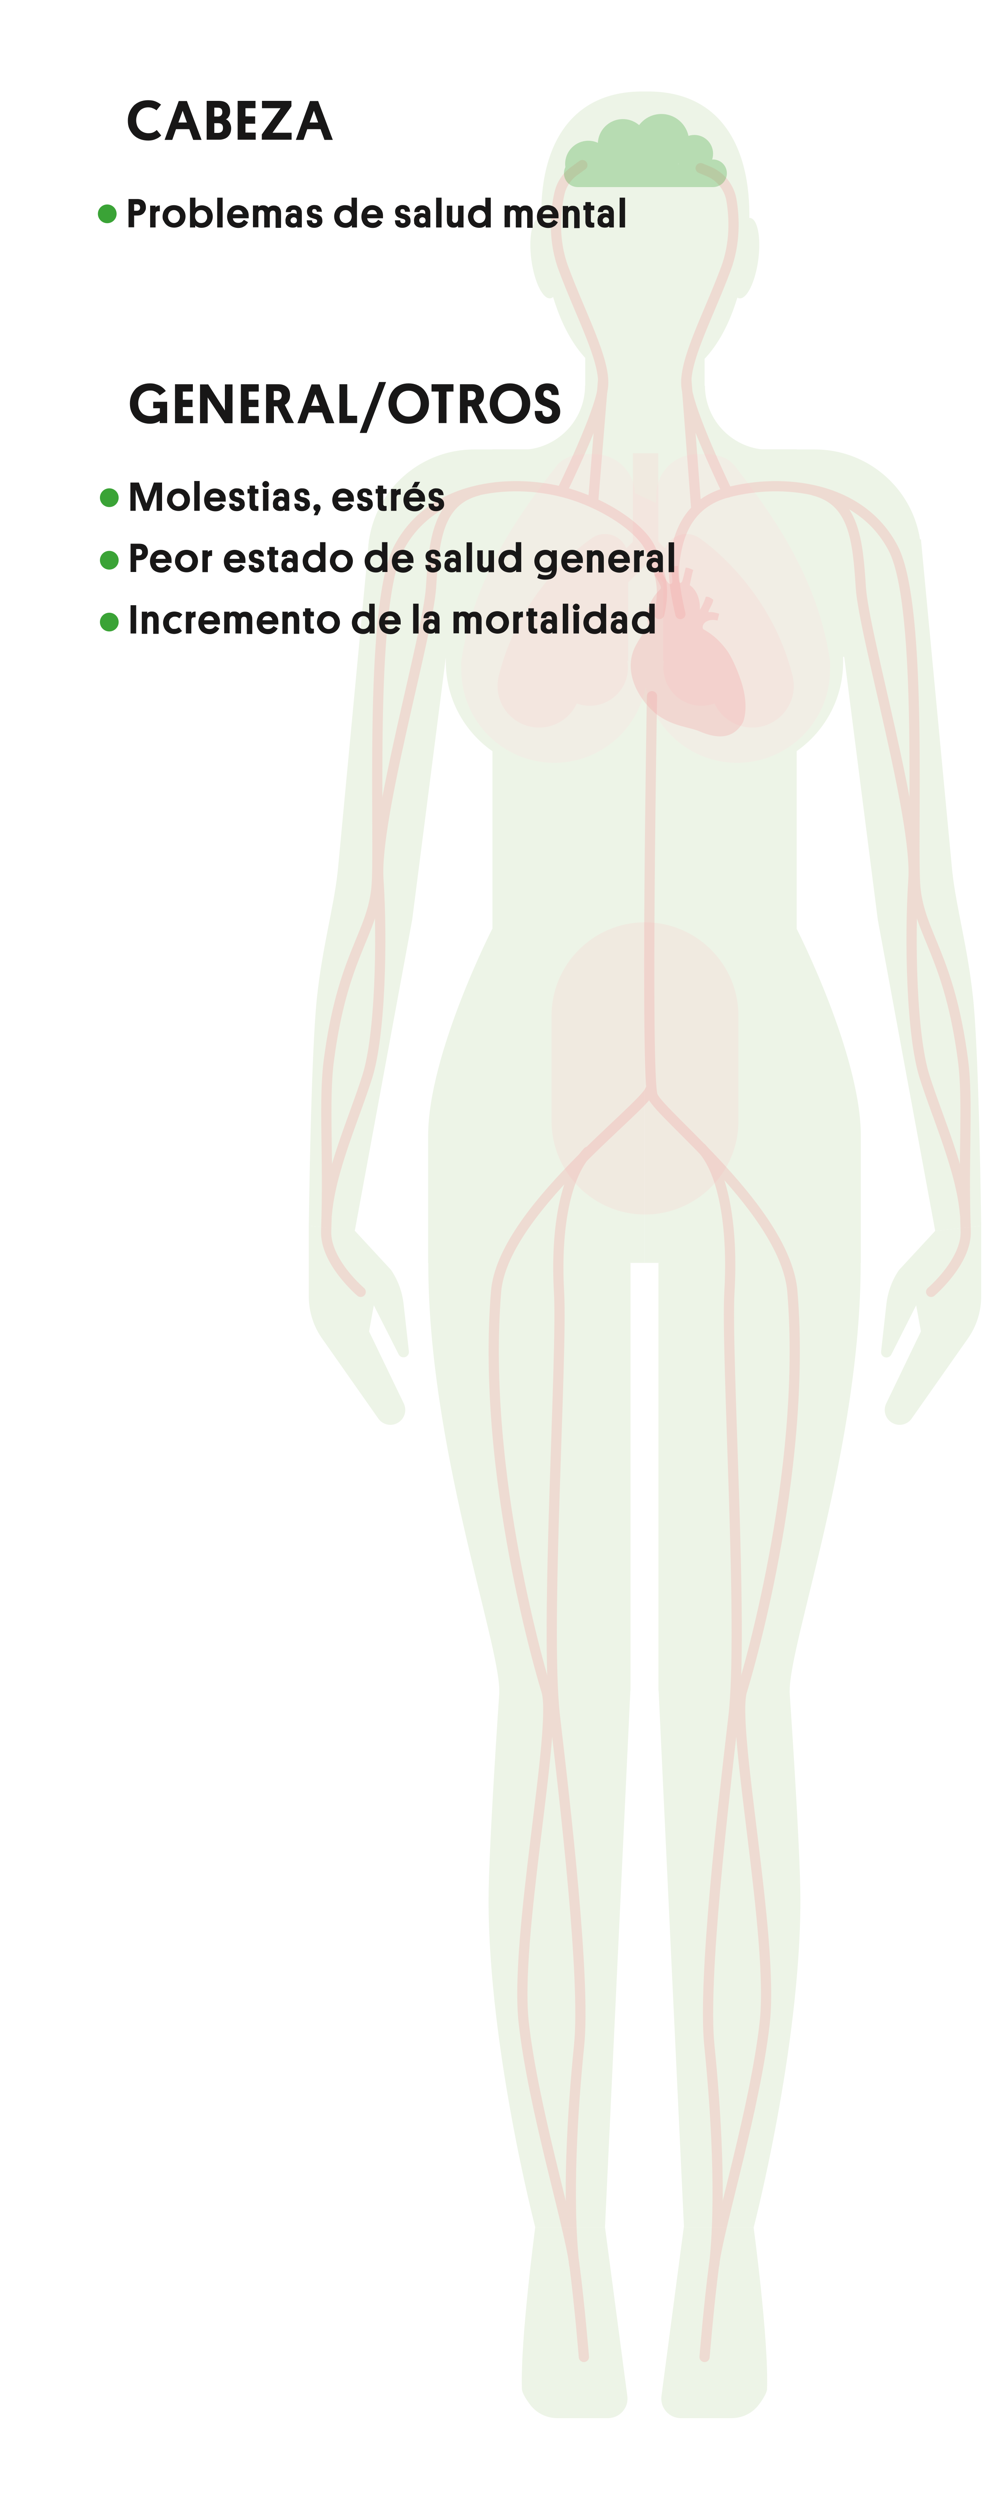 <?xml version="1.0" encoding="utf-8"?>
<!-- Generator: Adobe Illustrator 19.0.0, SVG Export Plug-In . SVG Version: 6.00 Build 0)  -->
<svg version="1.1" xmlns="http://www.w3.org/2000/svg" xmlns:xlink="http://www.w3.org/1999/xlink" x="0px" y="0px"
	 viewBox="0 0 580.4 1467.2" style="enable-background:new 0 0 580.4 1467.2;" xml:space="preserve">
<style type="text/css">
	.st0{opacity:0.3;}
	.st1{fill:#C1D9AE;}
	.st2{fill:#FBE2E0;}
	.st3{opacity:0.3;fill:#F8D2D0;}
	.st4{fill:#F8D2D0;}
	.st5{fill:none;stroke:#F0A0A0;stroke-width:6.003;stroke-linecap:round;stroke-miterlimit:10;}
	.st6{opacity:0.3;fill:#F0A0A0;}
	.st7{fill:#3AA336;}
	.st8{fill:#181717;}
	.st9{display:none;}
</style>
<g id="Cos_1_">
	<g id="XMLID_91_" class="st0">
		<g id="XMLID_121_">
			<path id="XMLID_131_" class="st1" d="M380,53.7c-0.4,0-0.7,0-1,0c-0.3,0-0.7,0-1,0c-44.9-0.4-62.4,35.1-59.8,80.4
				c2.5,44.3,19.6,91.2,60.6,92.1v0c0.1,0,0.2,0,0.3,0c0.1,0,0.2,0,0.3,0v0c41-0.9,58.1-47.8,60.6-92.1
				C442.4,88.8,424.9,53.3,380,53.7z"/>
			<g id="XMLID_126_">
				
					<ellipse id="XMLID_129_" transform="matrix(0.991 0.134 -0.134 0.991 24.113 -57.061)" class="st1" cx="437.6" cy="151.3" rx="8" ry="23.8"/>
				
					<ellipse id="XMLID_128_" transform="matrix(-0.991 0.134 -0.134 -0.991 657.684 258.529)" class="st1" cx="320.2" cy="151.3" rx="8" ry="23.8"/>
			</g>
			<rect id="XMLID_125_" x="343.8" y="193.9" class="st1" width="70.1" height="73.1"/>
			<g id="XMLID_122_">
				<path id="XMLID_124_" class="st1" d="M391.8,300l-48.1-73.8l0,0c0,20.9-16.9,37.8-37.8,37.8h0L391.8,300z"/>
				<path id="XMLID_123_" class="st1" d="M366,300l48.1-73.8l0,0c0,20.9,16.9,37.8,37.8,37.8l0,0L366,300z"/>
			</g>
		</g>
		<g id="XMLID_92_">
			<rect id="XMLID_118_" x="289.3" y="263.7" class="st1" width="178.7" height="281.4"/>
			<path id="XMLID_117_" class="st1" d="M261.9,302.2h233.4v86.2c0,35.4-28.7,64-64,64H325.9c-35.4,0-64-28.7-64-64V302.2z"/>
			<path id="XMLID_3_" class="st1" d="M216.1,385.5h325.1v-59.3c0-34.5-28-62.4-62.4-62.4H278.5c-34.5,0-62.4,28-62.4,62.4V385.5z"
				/>
			<path id="XMLID_115_" class="st1" d="M468,545.1h-89.4v196.1h127.1c0,0,0-24.5,0-74.5C505.7,618.8,468,545.1,468,545.1z"/>
			<path id="XMLID_113_" class="st1" d="M289.2,545.1h89.4v196.1H251.5c0,0,0-24.5,0-74.5C251.5,618.8,289.2,545.1,289.2,545.1z"/>
			<g id="XMLID_105_">
				<path id="XMLID_111_" class="st1" d="M463.9,992.3c0,19.3-77.1,0-77.1,0v-251c0,0,118.8-29.7,118.8,0
					C505.7,848,463.9,963.2,463.9,992.3z"/>
				<path id="XMLID_109_" class="st1" d="M442.8,1307.1h-41l-14.9-314.8h76.9c0,0,6.4,92.3,6.4,123.2
					C470.1,1202.1,442.8,1307.1,442.8,1307.1z"/>
				<path id="XMLID_107_" class="st1" d="M450.6,1402.1c-0.1,2.3-2.4,6-4.9,9.3c-3.8,5-9.7,7.8-15.9,7.8H400
					c-7,0-12.4-6.1-11.4-13.1l13.1-99h41C442.7,1307.1,451.6,1372.9,450.6,1402.1z"/>
			</g>
			<g id="XMLID_101_">
				<path id="XMLID_104_" class="st1" d="M293.3,992.3c0,19.3,77.1,0,77.1,0v-251c0,0-118.8-29.7-118.8,0
					C251.5,848,293.3,963.2,293.3,992.3z"/>
				<path id="XMLID_103_" class="st1" d="M314.4,1307.1h41l14.9-314.8h-76.9c0,0-6.4,92.3-6.4,123.2
					C287.1,1202.1,314.4,1307.1,314.4,1307.1z"/>
				<path id="XMLID_102_" class="st1" d="M306.6,1402.1c0.1,2.3,2.4,6,4.9,9.3c3.8,5,9.7,7.8,15.9,7.8h29.7c7,0,12.4-6.1,11.4-13.1
					l-13.1-99h-41C314.5,1307.1,305.6,1372.9,306.6,1402.1z"/>
			</g>
			<polygon id="XMLID_100_" class="st1" points="561.6,534.7 515.7,540.1 487.9,322.7 541,316.5 			"/>
			<path id="XMLID_99_" class="st1" d="M576.4,719.4l-27,3.1l-33.7-182.5c0,0,42.4-39.8,43.8-27.7c2.5,21.5,8.9,43.4,12.1,73.1
				C575.2,618.8,576.4,719.4,576.4,719.4z"/>
			<path id="XMLID_98_" class="st1" d="M576.4,719.4v41.4c0,8.9-2.7,17.6-7.9,24.9l-32.9,46.8c-2.7,3.9-8,4.9-11.9,2.3l0,0
				c-3.7-2.4-5-7.1-3.1-11.1l20.4-42.3l-2.8-15.3L523.6,795c-0.7,1.3-2.2,2-3.7,1.6l0,0c-1.5-0.4-2.5-1.9-2.3-3.4l3.1-27.7
				c0.8-7.2,3.3-14.1,7.4-20.1l21.2-22.9L576.4,719.4z"/>
			<g id="XMLID_93_">
				<polygon id="XMLID_96_" class="st1" points="196.2,534.7 242.1,540.1 270,322.7 216.8,316.5 				"/>
				<path id="XMLID_95_" class="st1" d="M181.4,719.4l27,3.1l33.7-182.5c0,0-42.4-39.8-43.8-27.7c-2.5,21.5-8.9,43.4-12.1,73.1
					C182.6,618.8,181.4,719.4,181.4,719.4z"/>
				<path id="XMLID_94_" class="st1" d="M181.4,719.4v41.4c0,8.9,2.7,17.6,7.9,24.9l32.9,46.8c2.7,3.9,8,4.9,11.9,2.3l0,0
					c3.7-2.4,5-7.1,3.1-11.1l-20.4-42.3l2.8-15.3l14.6,28.8c0.7,1.3,2.2,2,3.7,1.6l0,0c1.5-0.4,2.5-1.9,2.3-3.4l-3.1-27.7
					c-0.8-7.2-3.3-14.1-7.4-20.1l-21.2-22.9L181.4,719.4z"/>
			</g>
		</g>
	</g>
	<g id="XMLID_84_" class="st0">
		<g id="XMLID_88_">
			<path id="XMLID_90_" class="st2" d="M396.4,270.4L396.4,270.4c3.9-2.5,8.4-3.9,13.1-3.9h6.3c7.9,0.5,12.9,3.1,16,7.1
				c21.4,27.7,48.6,65,55.8,114.3c1.7,11.9-15.2,35.7-19.8,39.1C412,468.5,380.6,399,380.6,399l5-109.7
				C385.9,281.7,390,274.6,396.4,270.4z"/>
			<circle id="XMLID_89_" class="st2" cx="433" cy="393.1" r="54.6"/>
		</g>
		<g id="XMLID_85_">
			<path id="XMLID_87_" class="st2" d="M362.2,270.4L362.2,270.4c-3.9-2.5-8.4-3.9-13.1-3.9h-6.3c-7.9,0.5-12.9,3.1-16,7.1
				c-21.4,27.7-48.6,65-55.8,114.3c-1.7,11.9,15.2,35.7,19.8,39.1C346.6,468.5,378,399,378,399l17.6-99L373,289.4
				C372.7,281.7,368.6,274.6,362.2,270.4z"/>
			<circle id="XMLID_86_" class="st2" cx="325.6" cy="393.1" r="54.6"/>
		</g>
	</g>
	<path id="XMLID_2_" class="st3" d="M378.9,712.8L378.9,712.8c-30.3,0-54.9-24.6-54.9-54.9v-61.7c0-30.3,24.6-54.9,54.9-54.9h0
		c30.3,0,54.9,24.6,54.9,54.9v61.7C433.8,688.2,409.2,712.8,378.9,712.8z"/>
	<g id="XMLID_59_" class="st0">
		<g id="XMLID_66_">
			<g id="XMLID_75_">
				<circle id="XMLID_82_" class="st4" cx="346.5" cy="391.8" r="22.4"/>
				<circle id="XMLID_81_" class="st4" cx="316.7" cy="402.6" r="24.4"/>
				<circle id="XMLID_80_" class="st4" cx="355.4" cy="326.9" r="13.5"/>
				<rect id="XMLID_79_" x="339.1" y="326.9" class="st4" width="29.9" height="61"/>
				<path id="XMLID_76_" class="st4" d="M293.2,396c13.2-52.4,53.6-79.5,53.6-79.5l5.4,70.4C352.3,386.8,289.6,410.5,293.2,396z"/>
			</g>
			<g id="XMLID_67_">
				<circle id="XMLID_74_" class="st4" cx="412.1" cy="391.8" r="22.4"/>
				<circle id="XMLID_71_" class="st4" cx="441.9" cy="402.6" r="24.4"/>
				<circle id="XMLID_70_" class="st4" cx="403.2" cy="326.9" r="13.5"/>
				<rect id="XMLID_69_" x="389.6" y="326.9" class="st4" width="29.9" height="61"/>
				<path id="XMLID_68_" class="st4" d="M465.4,396c-13.2-52.4-53.6-79.5-53.6-79.5l-5.4,70.4C406.3,386.8,469,410.5,465.4,396z"/>
			</g>
		</g>
		<rect id="XMLID_65_" x="371.8" y="266" class="st4" width="14.9" height="56.1"/>
		<g id="XMLID_60_">
			
				<rect id="XMLID_63_" x="389.5" y="310.5" transform="matrix(0.707 -0.707 0.707 0.707 -123.135 379.836)" class="st4" width="14.9" height="56.1"/>
			
				<rect id="XMLID_61_" x="354.2" y="310.5" transform="matrix(-0.707 -0.707 0.707 -0.707 378.002 833.685)" class="st4" width="14.9" height="56.1"/>
		</g>
	</g>
	<g id="XMLID_21_" class="st0">
		<path id="XMLID_58_" class="st5" d="M547,758.2c0,0,20.9-17.7,20.3-35.7c-1.6-43.9,1.6-76-1.6-100.3c-8-60.9-24.9-73-27.9-100.5
			c-2.6-23.1,5-164.8-13-199.7c-19.1-36.9-65.2-41.5-97.4-33c-22.8,6-28.3,24.1-30.4,35.6c-1.6,8.8-1.8,16.5,2.7,35.8"/>
		<path id="XMLID_57_" class="st5" d="M478.2,287.9c23.7,6.2,25.7,29.3,27.5,56.9c1.8,27.6,33.3,135.3,30.9,171.2
			c-2.4,35.9-1.1,91.7,6.5,115.8c7.6,24.1,21.6,54.8,23.8,80.9"/>
		<path id="XMLID_56_" class="st5" d="M211.9,758.2c0,0-20.9-17.7-20.3-35.7c1.6-43.9-1.6-76,1.6-100.3c8-60.9,24.9-73,27.9-100.5
			c2.6-23.1-5-164.8,13-199.7c19.1-36.9,65.2-41.5,97.4-33c22.8,6,47.4,21.8,51.6,35.6c2.6,8.6,8.6,16.5,4.2,35.8"/>
		<path id="XMLID_55_" class="st5" d="M280.7,287.9c-23.7,6.2-25.7,29.3-27.5,56.9c-1.8,27.6-33.3,135.3-30.9,171.2
			c2.4,35.9,1.1,91.7-6.5,115.8c-7.6,24.1-21.6,54.8-23.8,80.9"/>
		<path id="XMLID_54_" class="st5" d="M427.4,289.1c0,0-23.1-47.7-24.2-62.9c-1.1-15.2,13.1-41.3,23.2-68.4
			c5.7-15.3,5-30.2,3.3-40.3c-1.3-7.6-6.4-14-13.5-16.9l-4.6-1.9"/>
		<line id="XMLID_48_" class="st5" x1="403.2" y1="222.8" x2="409" y2="298.4"/>
		<path id="XMLID_47_" class="st5" d="M330.1,288.2c0,0,23.1-46.8,24.2-62c1.1-15.2-13.1-41.3-23.2-68.4
			c-6.5-17.4-4.7-34.3-2.5-44.1c1.2-5.4,4.3-10.1,8.7-13.3l4.8-3.5"/>
		<line id="XMLID_44_" class="st5" x1="354.3" y1="222.8" x2="348.4" y2="295"/>
		<path id="XMLID_40_" class="st5" d="M383,408.6c0,0-3.9,223.5,0.4,234.6c4.3,11.1,78.3,67.9,82.1,115
			c8.8,108-27.9,228.6-29.6,234.1c-6.6,21.4,19,145.2,13.3,195.2c-5.7,50-26.4,117.2-29.7,141.5c-3.2,24.3-5.6,54.3-5.6,54.3"/>
		<path id="XMLID_29_" class="st5" d="M412.1,673.8c13,13.8,18.6,46.7,16.4,84.3c-2.1,37.6,8.4,197.7,2.4,249.2
			c-6,51.5-18.1,154.4-14.2,193c3.9,38.6,7.1,90.2,2.9,128.7"/>
		<path id="XMLID_27_" class="st5" d="M381.9,639.8c-4.3,11.1-86.7,71.3-90.5,118.4c-8.8,108,27.9,228.6,29.6,234.1
			c6.6,21.4-19,145.2-13.3,195.2c5.7,50,26.4,117.2,29.7,141.5c3.2,24.3,5.6,54.3,5.6,54.3"/>
		<path id="XMLID_26_" class="st5" d="M345.3,676c-13,13.8-19,44.6-16.9,82.2c2.1,37.6-8.4,197.7-2.4,249.2
			c6,51.5,18.1,154.4,14.2,193c-3.9,38.6-7.1,90.2-2.9,128.7"/>
	</g>
	<path id="XMLID_20_" class="st6" d="M384.4,337.4c0,0,4.3,6.4,3.8,7.8c-0.4,1.4-3.7,2.6-7.2,11c-2.3,5.8,0.9,11.3-0.6,12.4
		c-1.6,1.1-5.7,7.9-6.9,10.2c-8.9,16.7,4,34.6,13.3,41.2c9.3,6.5,18.4,6.7,24.3,9.3c8.2,3.5,19,5.8,25.3-5.3c0,0,4.1-8.5-1-24.1
		c-2.9-8.9-6.4-15.4-8.1-17.8c-5.5-7.7-11.2-11.2-13.8-12.6c-1.4-0.7-0.8-3.8,2-5c2.8-1.3,6-0.3,6-0.3l1-4c0,0-3.9-1.3-5.8-0.9
		c-1.9,0.3,2.1-4.2,2.3-7.3c0,0-2.7-2.3-4.4-1.7c0,0-1,3.7-3.5,7.7c0,0,1-9.6-5.9-14.6c0,0,1.6-8.1,2.1-8.8c0,0-3.2-1.7-4.5-1.4
		c0,0-1.9,8.1-2.2,8.3c-0.3,0.2-0.9,1.2-1.5,0.2c-0.6-1-0.8-9.6-0.8-9.6l-4.4,0.5c0,0,1.9,9.3,0.7,9.8c-0.4,0.2-0.8,0.8-1.6,0.1
		c-2.1-1.8-4.3-6.9-4.3-7.3C388.6,334.6,384.4,337.4,384.4,337.4z"/>
	<g id="XMLID_6_" class="st0">
		<circle id="XMLID_18_" class="st7" cx="345.6" cy="96.2" r="13.6"/>
		<circle id="XMLID_15_" class="st7" cx="365.9" cy="84.6" r="14.7"/>
		<circle id="XMLID_13_" class="st7" cx="388.5" cy="83.2" r="16.3"/>
		<circle id="XMLID_12_" class="st7" cx="339.4" cy="101.7" r="8.1"/>
		<circle id="XMLID_11_" class="st7" cx="418.9" cy="101.7" r="8.1"/>
		<circle id="XMLID_10_" class="st7" cx="407.9" cy="90.2" r="11"/>
		<rect id="XMLID_9_" x="339.4" y="96.2" class="st7" width="79.6" height="13.6"/>
		<rect id="XMLID_8_" x="364.8" y="87.2" class="st7" width="14.3" height="17.6"/>
	</g>
</g>
<g id="General_x2F_Altres">
	<g id="XMLID_384_">
		<g id="XMLID_641_">
			<path id="XMLID_671_" class="st8" d="M98.2,248.3h-4.4V247c-0.6,0.5-1.4,0.9-2.3,1.2c-0.9,0.3-2.1,0.5-3.4,0.5
				c-1.7,0-3.3-0.3-4.8-0.9c-1.4-0.6-2.7-1.4-3.7-2.4c-1-1-1.8-2.3-2.4-3.7s-0.9-3.1-0.9-4.9c0-1.6,0.3-3.2,0.8-4.6
				c0.6-1.4,1.4-2.7,2.4-3.8c1-1.1,2.3-1.9,3.7-2.5c1.5-0.6,3.1-0.9,4.8-0.9c1.2,0,2.3,0.1,3.3,0.4s1.9,0.6,2.6,1
				c0.8,0.4,1.4,0.9,2,1.4c0.6,0.5,1.1,1.1,1.5,1.7l-3.6,2.6c-0.3-0.4-0.6-0.7-0.9-1.1c-0.4-0.4-0.8-0.7-1.2-0.9
				c-0.5-0.3-1-0.5-1.6-0.7c-0.6-0.2-1.3-0.2-2-0.2c-1,0-2,0.2-2.8,0.6c-0.9,0.4-1.6,0.9-2.2,1.5c-0.6,0.7-1.1,1.4-1.4,2.4
				c-0.3,0.9-0.5,1.9-0.5,3c0,1.2,0.2,2.2,0.5,3.1s0.9,1.7,1.5,2.4c0.6,0.7,1.4,1.2,2.3,1.5c0.9,0.4,1.8,0.5,2.9,0.5
				c1.3,0,2.4-0.2,3.4-0.6c0.9-0.4,1.6-0.9,2.1-1.4v-2.6H90v-3.8h8.2V248.3z"/>
			<path id="XMLID_669_" class="st8" d="M102.8,248.3v-22.8h10.5v4.3h-5.9v4.8h5.7v4.3h-5.7v5.2h6v4.3H102.8z"/>
			<path id="XMLID_667_" class="st8" d="M122,233.3v15.1h-4.5v-22.8h4.8l9.8,15.3v-15.3h4.5v22.8H132L122,233.3z"/>
			<path id="XMLID_665_" class="st8" d="M141.5,248.3v-22.8h10.5v4.3h-5.9v4.8h5.7v4.3h-5.7v5.2h6v4.3H141.5z"/>
			<path id="XMLID_662_" class="st8" d="M170.4,232c0,1.3-0.3,2.5-0.8,3.4c-0.6,1-1.3,1.7-2.3,2.2l5.4,10.7h-4.9l-4.9-9.8h-2v9.8
				h-4.6v-22.8h7.1c2.3,0,4,0.6,5.2,1.7S170.4,229.9,170.4,232z M160.8,229.5v5.3h2.1c0.8,0,1.5-0.2,1.9-0.7c0.5-0.5,0.7-1.1,0.7-2
				c0-0.8-0.2-1.4-0.7-1.9s-1.1-0.7-1.9-0.7H160.8z"/>
			<path id="XMLID_659_" class="st8" d="M189.2,242.1h-7.8l-2.2,6.3h-4.5l8.3-22.8h4.8l8.6,22.8h-4.9L189.2,242.1z M182.8,238.2h5
				l-2.5-6.9L182.8,238.2z"/>
			<path id="XMLID_657_" class="st8" d="M199.4,248.3v-22.8h4.6V244h5.8v4.3H199.4z"/>
			<path id="XMLID_655_" class="st8" d="M215.4,254.1h-4.1l11.4-29.9h4.1L215.4,254.1z"/>
			<path id="XMLID_652_" class="st8" d="M228.2,236.9c0-1.7,0.3-3.2,0.9-4.7c0.6-1.5,1.4-2.7,2.4-3.8c1-1.1,2.3-1.9,3.7-2.5
				s3-0.9,4.8-0.9c1.8,0,3.4,0.3,4.9,0.9s2.7,1.4,3.8,2.5c1,1.1,1.8,2.3,2.4,3.7c0.6,1.4,0.9,3,0.9,4.7c0,1.7-0.3,3.2-0.8,4.7
				c-0.6,1.5-1.4,2.7-2.4,3.8s-2.3,1.9-3.8,2.5c-1.5,0.6-3.1,0.9-4.9,0.9c-1.8,0-3.5-0.3-4.9-0.9c-1.5-0.6-2.7-1.4-3.7-2.5
				c-1-1.1-1.8-2.3-2.4-3.7C228.5,240.2,228.2,238.6,228.2,236.9z M233,236.9c0,1.1,0.2,2.1,0.5,3s0.8,1.7,1.4,2.4
				c0.6,0.7,1.4,1.2,2.2,1.6c0.9,0.4,1.8,0.6,2.9,0.6c1.1,0,2.1-0.2,3-0.6c0.9-0.4,1.6-0.9,2.2-1.6c0.6-0.7,1.1-1.5,1.4-2.4
				c0.3-0.9,0.5-1.9,0.5-3c0-1.1-0.2-2.1-0.5-3c-0.3-0.9-0.8-1.7-1.4-2.4s-1.4-1.2-2.2-1.6c-0.9-0.4-1.9-0.6-2.9-0.6
				c-1.1,0-2.1,0.2-3,0.6c-0.9,0.4-1.6,0.9-2.2,1.6s-1.1,1.5-1.4,2.4C233.2,234.9,233,235.8,233,236.9z"/>
			<path id="XMLID_650_" class="st8" d="M262.3,229.8v18.5h-4.6v-18.5h-4.2v-4.3h12.9v4.3H262.3z"/>
			<path id="XMLID_647_" class="st8" d="M284.3,232c0,1.3-0.3,2.5-0.8,3.4c-0.6,1-1.3,1.7-2.3,2.2l5.4,10.7h-4.9l-4.9-9.8h-2v9.8
				h-4.6v-22.8h7.1c2.3,0,4,0.6,5.2,1.7S284.3,229.9,284.3,232z M274.8,229.5v5.3h2.1c0.8,0,1.5-0.2,1.9-0.7c0.5-0.5,0.7-1.1,0.7-2
				c0-0.8-0.2-1.4-0.7-1.9s-1.1-0.7-1.9-0.7H274.8z"/>
			<path id="XMLID_644_" class="st8" d="M287.7,236.9c0-1.7,0.3-3.2,0.9-4.7c0.6-1.5,1.4-2.7,2.4-3.8c1-1.1,2.3-1.9,3.7-2.5
				s3-0.9,4.8-0.9c1.8,0,3.4,0.3,4.9,0.9s2.7,1.4,3.8,2.5c1,1.1,1.8,2.3,2.4,3.7c0.6,1.4,0.9,3,0.9,4.7c0,1.7-0.3,3.2-0.8,4.7
				c-0.6,1.5-1.4,2.7-2.4,3.8s-2.3,1.9-3.8,2.5c-1.5,0.6-3.1,0.9-4.9,0.9c-1.8,0-3.5-0.3-4.9-0.9c-1.5-0.6-2.7-1.4-3.7-2.5
				c-1-1.1-1.8-2.3-2.4-3.7C288,240.2,287.7,238.6,287.7,236.9z M292.5,236.9c0,1.1,0.2,2.1,0.5,3s0.8,1.7,1.4,2.4
				c0.6,0.7,1.4,1.2,2.2,1.6c0.9,0.4,1.8,0.6,2.9,0.6c1.1,0,2.1-0.2,3-0.6c0.9-0.4,1.6-0.9,2.2-1.6c0.6-0.7,1.1-1.5,1.4-2.4
				c0.3-0.9,0.5-1.9,0.5-3c0-1.1-0.2-2.1-0.5-3c-0.3-0.9-0.8-1.7-1.4-2.4s-1.4-1.2-2.2-1.6c-0.9-0.4-1.9-0.6-2.9-0.6
				c-1.1,0-2.1,0.2-3,0.6c-0.9,0.4-1.6,0.9-2.2,1.6s-1.1,1.5-1.4,2.4C292.7,234.9,292.5,235.8,292.5,236.9z"/>
			<path id="XMLID_642_" class="st8" d="M319.2,231.3c0,0.6,0.2,1.1,0.5,1.5c0.3,0.4,0.9,0.8,1.6,1.1c0.5,0.2,1.1,0.5,1.6,0.7
				s1.1,0.5,1.8,0.7c1.4,0.6,2.5,1.4,3.2,2.4c0.8,1,1.2,2.3,1.2,3.9c0,1.1-0.2,2.1-0.6,3s-0.9,1.6-1.6,2.2s-1.5,1.1-2.4,1.4
				c-0.9,0.3-1.9,0.5-3,0.5c-1.5,0-2.8-0.2-3.7-0.7c-1-0.5-1.7-1-2.3-1.7s-0.9-1.5-1.1-2.4c-0.2-0.9-0.3-1.8-0.2-2.7h4.4
				c0,0.5,0,0.9,0.1,1.3c0.1,0.4,0.3,0.8,0.5,1.1c0.2,0.3,0.5,0.6,0.9,0.8s0.8,0.3,1.4,0.3c0.8,0,1.5-0.2,2-0.7
				c0.5-0.4,0.8-1.1,0.8-2c0-0.8-0.2-1.4-0.7-1.8c-0.4-0.4-1-0.8-1.8-1.1c-0.6-0.3-1.3-0.6-2-0.8c-0.7-0.2-1.3-0.5-2-0.9
				c-1.1-0.6-2-1.4-2.5-2.4c-0.6-1-0.9-2.2-0.9-3.6c0-0.9,0.2-1.8,0.5-2.6s0.8-1.5,1.4-2c0.6-0.6,1.3-1,2.2-1.3
				c0.9-0.3,1.8-0.5,2.9-0.5c1.3,0,2.4,0.2,3.3,0.5s1.6,0.9,2.1,1.5s0.9,1.3,1.1,2.2s0.3,1.7,0.3,2.6h-4.2c0-0.8-0.2-1.5-0.7-2
				s-1.1-0.8-1.9-0.8c-0.8,0-1.4,0.2-1.8,0.7C319.4,230.1,319.2,230.7,319.2,231.3z"/>
		</g>
	</g>
	<g id="XMLID_73_">
		<g id="XMLID_221_">
			<g id="XMLID_1615_">
				<path id="XMLID_1776_" class="st8" d="M87.5,299.8h-3.2l-4.6-12.4v12.4h-3.1v-16.6h5l4.4,12.3l4.4-12.3h4.8v16.6h-3.2v-12.4
					L87.5,299.8z"/>
				<path id="XMLID_1773_" class="st8" d="M98.1,293.4c0-1,0.2-1.8,0.5-2.7c0.3-0.8,0.8-1.5,1.4-2.1c0.6-0.6,1.3-1.1,2.1-1.4
					s1.7-0.5,2.7-0.5c1,0,1.9,0.2,2.8,0.5s1.5,0.8,2.1,1.4c0.6,0.6,1,1.3,1.4,2.1c0.3,0.8,0.5,1.7,0.5,2.6s-0.2,1.8-0.5,2.6
					c-0.3,0.8-0.8,1.5-1.4,2.1c-0.6,0.6-1.3,1.1-2.1,1.4s-1.7,0.5-2.7,0.5c-1,0-1.9-0.2-2.7-0.5c-0.8-0.3-1.5-0.8-2.1-1.4
					c-0.6-0.6-1-1.3-1.4-2.1C98.2,295.2,98.1,294.4,98.1,293.4z M101.3,293.4c0,0.5,0.1,1,0.3,1.5s0.4,0.8,0.7,1.2
					c0.3,0.3,0.7,0.6,1.1,0.8c0.4,0.2,0.9,0.3,1.4,0.3c0.5,0,1-0.1,1.4-0.3c0.4-0.2,0.8-0.4,1.1-0.8s0.5-0.7,0.7-1.2
					c0.2-0.5,0.3-0.9,0.3-1.5s-0.1-1-0.3-1.5s-0.4-0.9-0.7-1.2c-0.3-0.3-0.7-0.6-1.1-0.8c-0.4-0.2-0.9-0.3-1.4-0.3
					c-0.5,0-1,0.1-1.4,0.3c-0.4,0.2-0.8,0.4-1.1,0.8c-0.3,0.3-0.5,0.7-0.7,1.2S101.3,292.9,101.3,293.4z"/>
				<path id="XMLID_1771_" class="st8" d="M117.3,299.8h-3.2v-17.5h3.2V299.8z"/>
				<path id="XMLID_1768_" class="st8" d="M123.3,294.4c0.1,0.8,0.4,1.5,1,2c0.6,0.5,1.3,0.7,2.2,0.7c0.8,0,1.5-0.2,2-0.5
					c0.5-0.4,0.9-0.8,1.3-1.3l2.4,1.4c-0.2,0.4-0.4,0.8-0.8,1.2c-0.3,0.4-0.7,0.8-1.2,1.1c-0.5,0.3-1,0.6-1.6,0.8s-1.3,0.3-2.1,0.3
					c-1,0-1.9-0.2-2.7-0.5c-0.8-0.3-1.5-0.7-2.1-1.3c-0.6-0.6-1-1.3-1.3-2.1c-0.3-0.8-0.5-1.7-0.5-2.8c0-1,0.2-1.8,0.5-2.7
					c0.3-0.8,0.7-1.5,1.3-2.1c0.6-0.6,1.2-1.1,2-1.4s1.6-0.5,2.6-0.5c1,0,1.8,0.2,2.6,0.5s1.4,0.7,2,1.3c0.5,0.6,1,1.2,1.3,2
					c0.3,0.8,0.4,1.7,0.4,2.6c0,0.2,0,0.4,0,0.6c0,0.2,0,0.5,0,0.7H123.3z M126.2,289.5c-0.8,0-1.5,0.2-2,0.7
					c-0.5,0.5-0.8,1.1-0.9,1.8h5.8c-0.1-0.7-0.4-1.3-0.9-1.8C127.8,289.7,127.1,289.5,126.2,289.5z"/>
				<path id="XMLID_1766_" class="st8" d="M137.8,290.4c0,0.6,0.4,1,1.1,1.2c0.3,0.1,0.6,0.2,0.9,0.2c0.3,0.1,0.6,0.1,0.9,0.2
					c0.5,0.2,1,0.3,1.3,0.6s0.7,0.5,1,0.8c0.3,0.3,0.4,0.7,0.6,1.1c0.1,0.4,0.2,0.9,0.2,1.5c0,0.7-0.1,1.2-0.4,1.7
					c-0.2,0.5-0.6,0.9-1,1.2c-0.4,0.3-0.9,0.6-1.5,0.8c-0.6,0.2-1.2,0.3-1.8,0.3c-0.9,0-1.6-0.1-2.2-0.4c-0.6-0.2-1.1-0.6-1.4-1
					c-0.4-0.4-0.6-0.9-0.7-1.4c-0.1-0.5-0.2-1.1-0.2-1.6h3.1c0,0.5,0.1,0.9,0.3,1.2s0.6,0.5,1.2,0.5c0.4,0,0.8-0.1,1.1-0.3
					c0.3-0.2,0.4-0.5,0.4-0.9c0-0.4-0.1-0.6-0.3-0.8s-0.5-0.4-1-0.5c-0.4-0.1-0.7-0.2-1-0.3s-0.6-0.2-1-0.3c-0.9-0.3-1.6-0.8-2-1.4
					c-0.4-0.6-0.7-1.4-0.7-2.4c0-0.5,0.1-1,0.3-1.5c0.2-0.5,0.5-0.9,0.9-1.2c0.4-0.3,0.9-0.6,1.4-0.8c0.5-0.2,1.1-0.3,1.8-0.3
					c1.4,0,2.4,0.3,3.2,1c0.8,0.7,1.1,1.7,1.2,3h-3c0-0.5-0.1-0.9-0.4-1.2c-0.2-0.3-0.6-0.4-1.1-0.4c-0.4,0-0.7,0.1-0.9,0.3
					S137.8,290.1,137.8,290.4z"/>
				<path id="XMLID_1764_" class="st8" d="M149.8,287h2v2.7h-2v6c0,0.5,0.1,0.8,0.3,1c0.2,0.2,0.5,0.3,1,0.3h0.7v2.7
					c0,0-0.2,0-0.5,0.1s-0.7,0.1-1.3,0.1c-1.2,0-2.1-0.3-2.6-0.9c-0.5-0.6-0.8-1.4-0.8-2.5v-6.9h-1.2V287h1.2v-2h3.2V287z"/>
				<path id="XMLID_1761_" class="st8" d="M156.1,286.2c-0.5,0-1-0.2-1.4-0.6s-0.6-0.8-0.6-1.3c0-0.5,0.2-1,0.6-1.4s0.8-0.6,1.4-0.6
					c0.5,0,1,0.2,1.4,0.6s0.6,0.8,0.6,1.4c0,0.5-0.2,1-0.6,1.3S156.6,286.2,156.1,286.2z M157.7,299.8h-3.2V287h3.2V299.8z"/>
				<path id="XMLID_1758_" class="st8" d="M160.3,295.6c0-0.6,0.1-1.1,0.3-1.7s0.5-1,0.9-1.3c0.4-0.4,0.8-0.7,1.4-0.9
					c0.5-0.2,1.2-0.3,1.8-0.3c0.6,0,1.1,0.1,1.4,0.2s0.7,0.2,0.8,0.3v-0.6c0-0.6-0.1-1-0.4-1.4s-0.7-0.5-1.3-0.5
					c-0.3,0-0.6,0-0.8,0.1s-0.4,0.2-0.5,0.3c-0.1,0.1-0.2,0.3-0.3,0.5c0,0.2-0.1,0.4-0.1,0.5h-3c0-1.2,0.4-2.2,1.2-2.9
					c0.7-0.7,1.9-1.1,3.4-1.1c0.9,0,1.7,0.1,2.3,0.4s1.1,0.6,1.5,1c0.4,0.4,0.6,0.9,0.8,1.5c0.2,0.6,0.2,1.3,0.2,2v8.1h-2.7V299
					c-0.2,0.2-0.5,0.4-0.9,0.6c-0.4,0.2-1,0.3-1.8,0.3c-0.6,0-1.2-0.1-1.8-0.3c-0.5-0.2-1-0.5-1.4-0.9c-0.4-0.4-0.7-0.8-0.9-1.4
					C160.5,296.9,160.3,296.3,160.3,295.6z M163.4,295.6c0,0.5,0.2,1,0.5,1.3c0.3,0.3,0.8,0.5,1.4,0.5c0.5,0,1-0.2,1.3-0.5
					c0.4-0.3,0.5-0.8,0.5-1.3s-0.2-1-0.5-1.3c-0.4-0.3-0.8-0.5-1.3-0.5c-0.6,0-1,0.2-1.3,0.5C163.5,294.6,163.4,295.1,163.4,295.6z"
					/>
				<path id="XMLID_1756_" class="st8" d="M176.1,290.4c0,0.6,0.4,1,1.1,1.2c0.3,0.1,0.6,0.2,0.9,0.2c0.3,0.1,0.6,0.1,0.9,0.2
					c0.5,0.2,1,0.3,1.3,0.6s0.7,0.5,1,0.8c0.3,0.3,0.4,0.7,0.6,1.1c0.1,0.4,0.2,0.9,0.2,1.5c0,0.7-0.1,1.2-0.4,1.7
					c-0.2,0.5-0.6,0.9-1,1.2c-0.4,0.3-0.9,0.6-1.5,0.8c-0.6,0.2-1.2,0.3-1.8,0.3c-0.9,0-1.6-0.1-2.2-0.4c-0.6-0.2-1.1-0.6-1.4-1
					c-0.4-0.4-0.6-0.9-0.7-1.4c-0.1-0.5-0.2-1.1-0.2-1.6h3.1c0,0.5,0.1,0.9,0.3,1.2s0.6,0.5,1.2,0.5c0.4,0,0.8-0.1,1.1-0.3
					c0.3-0.2,0.4-0.5,0.4-0.9c0-0.4-0.1-0.6-0.3-0.8s-0.5-0.4-1-0.5c-0.4-0.1-0.7-0.2-1-0.3s-0.6-0.2-1-0.3c-0.9-0.3-1.6-0.8-2-1.4
					c-0.4-0.6-0.7-1.4-0.7-2.4c0-0.5,0.1-1,0.3-1.5c0.2-0.5,0.5-0.9,0.9-1.2c0.4-0.3,0.9-0.6,1.4-0.8c0.5-0.2,1.1-0.3,1.8-0.3
					c1.4,0,2.4,0.3,3.2,1c0.8,0.7,1.1,1.7,1.2,3h-3c0-0.5-0.1-0.9-0.4-1.2c-0.2-0.3-0.6-0.4-1.1-0.4c-0.4,0-0.7,0.1-0.9,0.3
					S176.1,290.1,176.1,290.4z"/>
				<path id="XMLID_1754_" class="st8" d="M185.5,299.9c-0.4-0.1-0.8-0.3-1-0.7s-0.4-0.7-0.4-1.2c0-0.6,0.2-1.1,0.6-1.5
					c0.4-0.4,0.9-0.6,1.5-0.6s1.1,0.2,1.5,0.6c0.4,0.4,0.6,0.9,0.6,1.5c0,0.3,0,0.6-0.1,0.9c-0.1,0.3-0.2,0.6-0.4,0.9l-1.3,2.6h-2.2
					L185.5,299.9z"/>
				<path id="XMLID_1751_" class="st8" d="M198.6,294.4c0.1,0.8,0.4,1.5,1,2c0.6,0.5,1.3,0.7,2.2,0.7c0.8,0,1.5-0.2,2-0.5
					c0.5-0.4,0.9-0.8,1.3-1.3l2.4,1.4c-0.2,0.4-0.4,0.8-0.8,1.2c-0.3,0.4-0.7,0.8-1.2,1.1c-0.5,0.3-1,0.6-1.6,0.8s-1.3,0.3-2.1,0.3
					c-1,0-1.9-0.2-2.7-0.5c-0.8-0.3-1.5-0.7-2.1-1.3c-0.6-0.6-1-1.3-1.3-2.1c-0.3-0.8-0.5-1.7-0.5-2.8c0-1,0.2-1.8,0.5-2.7
					c0.3-0.8,0.7-1.5,1.3-2.1c0.6-0.6,1.2-1.1,2-1.4s1.6-0.5,2.6-0.5c1,0,1.8,0.2,2.6,0.5s1.4,0.7,2,1.3c0.5,0.6,1,1.2,1.3,2
					c0.3,0.8,0.4,1.7,0.4,2.6c0,0.2,0,0.4,0,0.6c0,0.2,0,0.5,0,0.7H198.6z M201.5,289.5c-0.8,0-1.5,0.2-2,0.7
					c-0.5,0.5-0.8,1.1-0.9,1.8h5.8c-0.1-0.7-0.4-1.3-0.9-1.8C203,289.7,202.3,289.5,201.5,289.5z"/>
				<path id="XMLID_1749_" class="st8" d="M213,290.4c0,0.6,0.4,1,1.1,1.2c0.3,0.1,0.6,0.2,0.9,0.2c0.3,0.1,0.6,0.1,0.9,0.2
					c0.5,0.2,1,0.3,1.3,0.6s0.7,0.5,1,0.8c0.3,0.3,0.4,0.7,0.6,1.1c0.1,0.4,0.2,0.9,0.2,1.5c0,0.7-0.1,1.2-0.4,1.7
					c-0.2,0.5-0.6,0.9-1,1.2c-0.4,0.3-0.9,0.6-1.5,0.8c-0.6,0.2-1.2,0.3-1.8,0.3c-0.9,0-1.6-0.1-2.2-0.4c-0.6-0.2-1.1-0.6-1.4-1
					c-0.4-0.4-0.6-0.9-0.7-1.4c-0.1-0.5-0.2-1.1-0.2-1.6h3.1c0,0.5,0.1,0.9,0.3,1.2s0.6,0.5,1.2,0.5c0.4,0,0.8-0.1,1.1-0.3
					c0.3-0.2,0.4-0.5,0.4-0.9c0-0.4-0.1-0.6-0.3-0.8s-0.5-0.4-1-0.5c-0.4-0.1-0.7-0.2-1-0.3s-0.6-0.2-1-0.3c-0.9-0.3-1.6-0.8-2-1.4
					c-0.4-0.6-0.7-1.4-0.7-2.4c0-0.5,0.1-1,0.3-1.5c0.2-0.5,0.5-0.9,0.9-1.2c0.4-0.3,0.9-0.6,1.4-0.8c0.5-0.2,1.1-0.3,1.8-0.3
					c1.4,0,2.4,0.3,3.2,1c0.8,0.7,1.1,1.7,1.2,3h-3c0-0.5-0.1-0.9-0.4-1.2c-0.2-0.3-0.6-0.4-1.1-0.4c-0.4,0-0.7,0.1-0.9,0.3
					S213,290.1,213,290.4z"/>
				<path id="XMLID_1747_" class="st8" d="M225.1,287h2v2.7h-2v6c0,0.5,0.1,0.8,0.3,1c0.2,0.2,0.5,0.3,1,0.3h0.7v2.7
					c0,0-0.2,0-0.5,0.1s-0.7,0.1-1.3,0.1c-1.2,0-2.1-0.3-2.6-0.9c-0.5-0.6-0.8-1.4-0.8-2.5v-6.9h-1.2V287h1.2v-2h3.2V287z"/>
				<path id="XMLID_1745_" class="st8" d="M235.4,290.3h-0.8c-0.6,0-1.1,0.1-1.3,0.4c-0.2,0.3-0.4,0.7-0.4,1.3v7.8h-3.2V287h3.2v1
					c0.2-0.3,0.5-0.6,0.9-0.8c0.4-0.2,0.9-0.3,1.6-0.3V290.3z"/>
				<path id="XMLID_1741_" class="st8" d="M240.4,294.4c0.1,0.8,0.4,1.5,1,2c0.6,0.5,1.3,0.7,2.2,0.7c0.8,0,1.5-0.2,2-0.5
					c0.5-0.4,0.9-0.8,1.3-1.3l2.4,1.4c-0.2,0.4-0.4,0.8-0.8,1.2c-0.3,0.4-0.7,0.8-1.2,1.1c-0.5,0.3-1,0.6-1.6,0.8
					c-0.6,0.2-1.3,0.3-2.1,0.3c-1,0-1.9-0.2-2.7-0.5c-0.8-0.3-1.5-0.7-2.1-1.3c-0.6-0.6-1-1.3-1.3-2.1c-0.3-0.8-0.5-1.7-0.5-2.8
					c0-1,0.2-1.8,0.5-2.7c0.3-0.8,0.7-1.5,1.3-2.1c0.6-0.6,1.2-1.1,2-1.4s1.6-0.5,2.6-0.5c1,0,1.8,0.2,2.6,0.5
					c0.8,0.3,1.4,0.7,2,1.3c0.5,0.6,1,1.2,1.3,2c0.3,0.8,0.4,1.7,0.4,2.6c0,0.2,0,0.4,0,0.6c0,0.2,0,0.5,0,0.7H240.4z M243.3,289.5
					c-0.8,0-1.5,0.2-2,0.7c-0.5,0.5-0.8,1.1-0.9,1.8h5.8c-0.1-0.7-0.4-1.3-0.9-1.8S244.2,289.5,243.3,289.5z M246.8,282.8l-1.9,3.3
					h-3l1.8-3.3H246.8z"/>
				<path id="XMLID_1739_" class="st8" d="M254.9,290.4c0,0.6,0.4,1,1.1,1.2c0.3,0.1,0.6,0.2,0.9,0.2c0.3,0.1,0.6,0.1,0.9,0.2
					c0.5,0.2,1,0.3,1.3,0.6c0.4,0.2,0.7,0.5,1,0.8c0.3,0.3,0.4,0.7,0.6,1.1c0.1,0.4,0.2,0.9,0.2,1.5c0,0.7-0.1,1.2-0.4,1.7
					c-0.2,0.5-0.6,0.9-1,1.2c-0.4,0.3-0.9,0.6-1.5,0.8s-1.2,0.3-1.8,0.3c-0.9,0-1.6-0.1-2.2-0.4c-0.6-0.2-1.1-0.6-1.4-1
					c-0.4-0.4-0.6-0.9-0.7-1.4c-0.1-0.5-0.2-1.1-0.2-1.6h3.1c0,0.5,0.1,0.9,0.3,1.2c0.2,0.3,0.6,0.5,1.2,0.5c0.4,0,0.8-0.1,1.1-0.3
					s0.4-0.5,0.4-0.9c0-0.4-0.1-0.6-0.3-0.8c-0.2-0.2-0.5-0.4-1-0.5c-0.4-0.1-0.7-0.2-1-0.3c-0.3-0.1-0.6-0.2-1-0.3
					c-0.9-0.3-1.6-0.8-2-1.4c-0.4-0.6-0.7-1.4-0.7-2.4c0-0.5,0.1-1,0.3-1.5s0.5-0.9,0.9-1.2c0.4-0.3,0.9-0.6,1.4-0.8
					c0.5-0.2,1.1-0.3,1.8-0.3c1.4,0,2.4,0.3,3.2,1c0.8,0.7,1.1,1.7,1.2,3h-3c0-0.5-0.1-0.9-0.4-1.2c-0.2-0.3-0.6-0.4-1.1-0.4
					c-0.4,0-0.7,0.1-0.9,0.3S254.9,290.1,254.9,290.4z"/>
				<path id="XMLID_1736_" class="st8" d="M86.9,324c0,0.8-0.1,1.4-0.4,2s-0.6,1.1-1,1.5c-0.4,0.4-1,0.8-1.6,1s-1.3,0.3-2.1,0.3H80
					v6.9h-3.3v-16.6h5.1c1.7,0,2.9,0.4,3.8,1.2C86.5,321.3,86.9,322.4,86.9,324z M80,322.1v3.9h1.6c0.6,0,1.1-0.2,1.4-0.5
					s0.5-0.8,0.5-1.4c0-0.6-0.2-1.1-0.5-1.4c-0.3-0.3-0.8-0.5-1.4-0.5H80z"/>
				<path id="XMLID_1733_" class="st8" d="M91.5,330.4c0.1,0.8,0.4,1.5,1,2c0.6,0.5,1.3,0.7,2.2,0.7c0.8,0,1.5-0.2,2-0.5
					c0.5-0.4,0.9-0.8,1.3-1.3l2.4,1.4c-0.2,0.4-0.4,0.8-0.8,1.2c-0.3,0.4-0.7,0.8-1.2,1.1c-0.5,0.3-1,0.6-1.6,0.8s-1.3,0.3-2.1,0.3
					c-1,0-1.9-0.2-2.7-0.5c-0.8-0.3-1.5-0.7-2.1-1.3c-0.6-0.6-1-1.3-1.3-2.1c-0.3-0.8-0.5-1.7-0.5-2.8c0-1,0.2-1.8,0.5-2.7
					c0.3-0.8,0.7-1.5,1.3-2.1c0.6-0.6,1.2-1.1,2-1.4s1.6-0.5,2.6-0.5c1,0,1.8,0.2,2.6,0.5s1.4,0.7,2,1.3c0.5,0.6,1,1.2,1.3,2
					c0.3,0.8,0.4,1.7,0.4,2.6c0,0.2,0,0.4,0,0.6c0,0.2,0,0.5,0,0.7H91.5z M94.4,325.5c-0.8,0-1.5,0.2-2,0.7
					c-0.5,0.5-0.8,1.1-0.9,1.8h5.8c-0.1-0.7-0.4-1.3-0.9-1.8C96,325.7,95.3,325.5,94.4,325.5z"/>
				<path id="XMLID_1730_" class="st8" d="M102.8,329.4c0-1,0.2-1.8,0.5-2.7c0.3-0.8,0.8-1.5,1.4-2.1c0.6-0.6,1.3-1.1,2.1-1.4
					s1.7-0.5,2.7-0.5c1,0,1.9,0.2,2.8,0.5s1.5,0.8,2.1,1.4c0.6,0.6,1,1.3,1.4,2.1c0.3,0.8,0.5,1.7,0.5,2.6s-0.2,1.8-0.5,2.6
					c-0.3,0.8-0.8,1.5-1.4,2.1c-0.6,0.6-1.3,1.1-2.1,1.4s-1.7,0.5-2.7,0.5c-1,0-1.9-0.2-2.7-0.5c-0.8-0.3-1.5-0.8-2.1-1.4
					c-0.6-0.6-1-1.3-1.4-2.1C103,331.3,102.8,330.4,102.8,329.4z M106,329.4c0,0.5,0.1,1,0.3,1.5s0.4,0.8,0.7,1.2
					c0.3,0.3,0.7,0.6,1.1,0.8c0.4,0.2,0.9,0.3,1.4,0.3c0.5,0,1-0.1,1.4-0.3c0.4-0.2,0.8-0.4,1.1-0.8s0.5-0.7,0.7-1.2
					c0.2-0.5,0.3-0.9,0.3-1.5s-0.1-1-0.3-1.5s-0.4-0.9-0.7-1.2c-0.3-0.3-0.7-0.6-1.1-0.8c-0.4-0.2-0.9-0.3-1.4-0.3
					c-0.5,0-1,0.1-1.4,0.3c-0.4,0.2-0.8,0.4-1.1,0.8c-0.3,0.3-0.5,0.7-0.7,1.2S106,328.9,106,329.4z"/>
				<path id="XMLID_1728_" class="st8" d="M124.6,326.3h-0.8c-0.6,0-1.1,0.1-1.3,0.4c-0.2,0.3-0.4,0.7-0.4,1.3v7.8h-3.2V323h3.2v1
					c0.2-0.3,0.5-0.6,0.9-0.8c0.4-0.2,0.9-0.3,1.6-0.3V326.3z"/>
				<path id="XMLID_1725_" class="st8" d="M134.9,330.4c0.1,0.8,0.4,1.5,1,2c0.6,0.5,1.3,0.7,2.2,0.7c0.8,0,1.5-0.2,2-0.5
					c0.5-0.4,0.9-0.8,1.3-1.3l2.4,1.4c-0.2,0.4-0.4,0.8-0.8,1.2c-0.3,0.4-0.7,0.8-1.2,1.1c-0.5,0.3-1,0.6-1.6,0.8s-1.3,0.3-2.1,0.3
					c-1,0-1.9-0.2-2.7-0.5c-0.8-0.3-1.5-0.7-2.1-1.3c-0.6-0.6-1-1.3-1.3-2.1c-0.3-0.8-0.5-1.7-0.5-2.8c0-1,0.2-1.8,0.5-2.7
					c0.3-0.8,0.7-1.5,1.3-2.1c0.6-0.6,1.2-1.1,2-1.4s1.6-0.5,2.6-0.5c1,0,1.8,0.2,2.6,0.5s1.4,0.7,2,1.3c0.5,0.6,1,1.2,1.3,2
					c0.3,0.8,0.4,1.7,0.4,2.6c0,0.2,0,0.4,0,0.6c0,0.2,0,0.5,0,0.7H134.9z M137.8,325.5c-0.8,0-1.5,0.2-2,0.7
					c-0.5,0.5-0.8,1.1-0.9,1.8h5.8c-0.1-0.7-0.4-1.3-0.9-1.8C139.3,325.7,138.6,325.5,137.8,325.5z"/>
				<path id="XMLID_1723_" class="st8" d="M149.3,326.4c0,0.6,0.4,1,1.1,1.2c0.3,0.1,0.6,0.2,0.9,0.2c0.3,0.1,0.6,0.1,0.9,0.2
					c0.5,0.2,1,0.3,1.3,0.6s0.7,0.5,1,0.8c0.3,0.3,0.4,0.7,0.6,1.1c0.1,0.4,0.2,0.9,0.2,1.5c0,0.7-0.1,1.2-0.4,1.7
					c-0.2,0.5-0.6,0.9-1,1.2c-0.4,0.3-0.9,0.6-1.5,0.8c-0.6,0.2-1.2,0.3-1.8,0.3c-0.9,0-1.6-0.1-2.2-0.4c-0.6-0.2-1.1-0.6-1.4-1
					c-0.4-0.4-0.6-0.9-0.7-1.4c-0.1-0.5-0.2-1.1-0.2-1.6h3.1c0,0.5,0.1,0.9,0.3,1.2s0.6,0.5,1.2,0.5c0.4,0,0.8-0.1,1.1-0.3
					c0.3-0.2,0.4-0.5,0.4-0.9c0-0.4-0.1-0.6-0.3-0.8s-0.5-0.4-1-0.5c-0.4-0.1-0.7-0.2-1-0.3s-0.6-0.2-1-0.3c-0.9-0.3-1.6-0.8-2-1.4
					c-0.4-0.6-0.7-1.4-0.7-2.4c0-0.5,0.1-1,0.3-1.5c0.2-0.5,0.5-0.9,0.9-1.2c0.4-0.3,0.9-0.6,1.4-0.8c0.5-0.2,1.1-0.3,1.8-0.3
					c1.4,0,2.4,0.3,3.2,1c0.8,0.7,1.1,1.7,1.2,3h-3c0-0.5-0.1-0.9-0.4-1.2c-0.2-0.3-0.6-0.4-1.1-0.4c-0.4,0-0.7,0.1-0.9,0.3
					S149.3,326.1,149.3,326.4z"/>
				<path id="XMLID_1721_" class="st8" d="M161.4,323h2v2.7h-2v6c0,0.5,0.1,0.8,0.3,1c0.2,0.2,0.5,0.3,1,0.3h0.7v2.7
					c0,0-0.2,0-0.5,0.1s-0.7,0.1-1.3,0.1c-1.2,0-2.1-0.3-2.6-0.9c-0.5-0.6-0.8-1.4-0.8-2.5v-6.9h-1.2V323h1.2v-2h3.2V323z"/>
				<path id="XMLID_1718_" class="st8" d="M165.3,331.6c0-0.6,0.1-1.1,0.3-1.7s0.5-1,0.9-1.3c0.4-0.4,0.8-0.7,1.4-0.9
					c0.5-0.2,1.2-0.3,1.8-0.3c0.6,0,1.1,0.1,1.4,0.2s0.7,0.2,0.8,0.3v-0.6c0-0.6-0.1-1-0.4-1.4s-0.7-0.5-1.3-0.5
					c-0.3,0-0.6,0-0.8,0.1s-0.4,0.2-0.5,0.3c-0.1,0.1-0.2,0.3-0.3,0.5c0,0.2-0.1,0.4-0.1,0.5h-3c0-1.2,0.4-2.2,1.2-2.9
					c0.7-0.7,1.9-1.1,3.4-1.1c0.9,0,1.7,0.1,2.3,0.4s1.1,0.6,1.5,1c0.4,0.4,0.6,0.9,0.8,1.5c0.2,0.6,0.2,1.3,0.2,2v8.1h-2.7V335
					c-0.2,0.2-0.5,0.4-0.9,0.6c-0.4,0.2-1,0.3-1.8,0.3c-0.6,0-1.2-0.1-1.8-0.3c-0.5-0.2-1-0.5-1.4-0.9c-0.4-0.4-0.7-0.8-0.9-1.4
					C165.5,332.9,165.3,332.3,165.3,331.6z M168.4,331.6c0,0.5,0.2,1,0.5,1.3c0.3,0.3,0.8,0.5,1.4,0.5c0.5,0,1-0.2,1.3-0.5
					c0.4-0.3,0.5-0.8,0.5-1.3s-0.2-1-0.5-1.3c-0.4-0.3-0.8-0.5-1.3-0.5c-0.6,0-1,0.2-1.3,0.5C168.5,330.7,168.4,331.1,168.4,331.6z"
					/>
				<path id="XMLID_1715_" class="st8" d="M188.2,334.5c-0.4,0.4-0.9,0.8-1.6,1.1s-1.4,0.4-2.2,0.4c-1,0-1.9-0.2-2.7-0.5
					c-0.8-0.3-1.5-0.8-2.1-1.4c-0.6-0.6-1-1.3-1.3-2.1c-0.3-0.8-0.5-1.7-0.5-2.7c0-0.9,0.2-1.8,0.5-2.6c0.3-0.8,0.8-1.5,1.3-2.1
					c0.6-0.6,1.3-1.1,2.1-1.4c0.8-0.3,1.7-0.5,2.6-0.5c0.8,0,1.5,0.1,2.2,0.3c0.6,0.2,1.1,0.5,1.5,0.9v-5.7h3.2v17.5h-3V334.5z
					 M181,329.4c0,0.5,0.1,1,0.3,1.5c0.2,0.5,0.4,0.8,0.7,1.2c0.3,0.3,0.7,0.6,1.1,0.8c0.4,0.2,0.9,0.3,1.4,0.3c0.5,0,1-0.1,1.5-0.3
					c0.4-0.2,0.8-0.5,1.1-0.8c0.3-0.3,0.5-0.7,0.7-1.2s0.3-1,0.3-1.5c0-0.5-0.1-1-0.3-1.5s-0.4-0.9-0.7-1.2s-0.7-0.6-1.1-0.8
					c-0.4-0.2-0.9-0.3-1.4-0.3c-0.5,0-1,0.1-1.5,0.3c-0.4,0.2-0.8,0.5-1.1,0.8c-0.3,0.3-0.6,0.7-0.7,1.2S181,328.9,181,329.4z"/>
				<path id="XMLID_1712_" class="st8" d="M193.8,329.4c0-1,0.2-1.8,0.5-2.7c0.3-0.8,0.8-1.5,1.4-2.1c0.6-0.6,1.3-1.1,2.1-1.4
					s1.7-0.5,2.7-0.5c1,0,1.9,0.2,2.8,0.5s1.5,0.8,2.1,1.4c0.6,0.6,1,1.3,1.4,2.1c0.3,0.8,0.5,1.7,0.5,2.6s-0.2,1.8-0.5,2.6
					c-0.3,0.8-0.8,1.5-1.4,2.1c-0.6,0.6-1.3,1.1-2.1,1.4s-1.7,0.5-2.7,0.5c-1,0-1.9-0.2-2.7-0.5c-0.8-0.3-1.5-0.8-2.1-1.4
					c-0.6-0.6-1-1.3-1.4-2.1C194,331.3,193.8,330.4,193.8,329.4z M197,329.4c0,0.5,0.1,1,0.3,1.5s0.4,0.8,0.7,1.2
					c0.3,0.3,0.7,0.6,1.1,0.8c0.4,0.2,0.9,0.3,1.4,0.3c0.5,0,1-0.1,1.4-0.3c0.4-0.2,0.8-0.4,1.1-0.8s0.5-0.7,0.7-1.2
					c0.2-0.5,0.3-0.9,0.3-1.5s-0.1-1-0.3-1.5s-0.4-0.9-0.7-1.2c-0.3-0.3-0.7-0.6-1.1-0.8c-0.4-0.2-0.9-0.3-1.4-0.3
					c-0.5,0-1,0.1-1.4,0.3c-0.4,0.2-0.8,0.4-1.1,0.8c-0.3,0.3-0.5,0.7-0.7,1.2S197,328.9,197,329.4z"/>
				<path id="XMLID_1709_" class="st8" d="M224.6,334.5c-0.4,0.4-0.9,0.8-1.6,1.1s-1.4,0.4-2.2,0.4c-1,0-1.9-0.2-2.7-0.5
					c-0.8-0.3-1.5-0.8-2.1-1.4c-0.6-0.6-1-1.3-1.3-2.1c-0.3-0.8-0.5-1.7-0.5-2.7c0-0.9,0.2-1.8,0.5-2.6c0.3-0.8,0.8-1.5,1.3-2.1
					c0.6-0.6,1.3-1.1,2.1-1.4c0.8-0.3,1.7-0.5,2.6-0.5c0.8,0,1.5,0.1,2.2,0.3c0.6,0.2,1.1,0.5,1.5,0.9v-5.7h3.2v17.5h-3V334.5z
					 M217.4,329.4c0,0.5,0.1,1,0.3,1.5c0.2,0.5,0.4,0.8,0.7,1.2c0.3,0.3,0.7,0.6,1.1,0.8c0.4,0.2,0.9,0.3,1.4,0.3
					c0.5,0,1-0.1,1.5-0.3c0.4-0.2,0.8-0.5,1.1-0.8c0.3-0.3,0.5-0.7,0.7-1.2s0.3-1,0.3-1.5c0-0.5-0.1-1-0.3-1.5s-0.4-0.9-0.7-1.2
					s-0.7-0.6-1.1-0.8c-0.4-0.2-0.9-0.3-1.4-0.3c-0.5,0-1,0.1-1.5,0.3c-0.4,0.2-0.8,0.5-1.1,0.8c-0.3,0.3-0.6,0.7-0.7,1.2
					S217.4,328.9,217.4,329.4z"/>
				<path id="XMLID_1706_" class="st8" d="M233.6,330.4c0.1,0.8,0.4,1.5,1,2c0.6,0.5,1.3,0.7,2.2,0.7c0.8,0,1.5-0.2,2-0.5
					c0.5-0.4,0.9-0.8,1.3-1.3l2.4,1.4c-0.2,0.4-0.4,0.8-0.8,1.2c-0.3,0.4-0.7,0.8-1.2,1.1c-0.5,0.3-1,0.6-1.6,0.8s-1.3,0.3-2.1,0.3
					c-1,0-1.9-0.2-2.7-0.5c-0.8-0.3-1.5-0.7-2.1-1.3c-0.6-0.6-1-1.3-1.3-2.1c-0.3-0.8-0.5-1.7-0.5-2.8c0-1,0.2-1.8,0.5-2.7
					c0.3-0.8,0.7-1.5,1.3-2.1c0.6-0.6,1.2-1.1,2-1.4s1.6-0.5,2.6-0.5c1,0,1.8,0.2,2.6,0.5s1.4,0.7,2,1.3c0.5,0.6,1,1.2,1.3,2
					c0.3,0.8,0.4,1.7,0.4,2.6c0,0.2,0,0.4,0,0.6c0,0.2,0,0.5,0,0.7H233.6z M236.5,325.5c-0.8,0-1.5,0.2-2,0.7
					c-0.5,0.5-0.8,1.1-0.9,1.8h5.8c-0.1-0.7-0.4-1.3-0.9-1.8C238.1,325.7,237.4,325.5,236.5,325.5z"/>
				<path id="XMLID_1704_" class="st8" d="M253.1,326.4c0,0.6,0.4,1,1.1,1.2c0.3,0.1,0.6,0.2,0.9,0.2c0.3,0.1,0.6,0.1,0.9,0.2
					c0.5,0.2,1,0.3,1.3,0.6c0.4,0.2,0.7,0.5,1,0.8c0.3,0.3,0.4,0.7,0.6,1.1c0.1,0.4,0.2,0.9,0.2,1.5c0,0.7-0.1,1.2-0.4,1.7
					c-0.2,0.5-0.6,0.9-1,1.2s-0.9,0.6-1.5,0.8c-0.6,0.2-1.2,0.3-1.8,0.3c-0.9,0-1.6-0.1-2.2-0.4c-0.6-0.2-1.1-0.6-1.4-1
					c-0.4-0.4-0.6-0.9-0.7-1.4c-0.1-0.5-0.2-1.1-0.2-1.6h3.1c0,0.5,0.1,0.9,0.3,1.2c0.2,0.3,0.6,0.5,1.2,0.5c0.4,0,0.8-0.1,1.1-0.3
					c0.3-0.2,0.4-0.5,0.4-0.9c0-0.4-0.1-0.6-0.3-0.8c-0.2-0.2-0.5-0.4-1-0.5c-0.4-0.1-0.7-0.2-1-0.3c-0.3-0.1-0.6-0.2-1-0.3
					c-0.9-0.3-1.6-0.8-2-1.4c-0.4-0.6-0.7-1.4-0.7-2.4c0-0.5,0.1-1,0.3-1.5c0.2-0.5,0.5-0.9,0.9-1.2c0.4-0.3,0.9-0.6,1.4-0.8
					c0.5-0.2,1.1-0.3,1.8-0.3c1.4,0,2.4,0.3,3.2,1c0.8,0.7,1.1,1.7,1.2,3h-3c0-0.5-0.1-0.9-0.4-1.2c-0.2-0.3-0.6-0.4-1.1-0.4
					c-0.4,0-0.7,0.1-0.9,0.3S253.1,326.1,253.1,326.4z"/>
				<path id="XMLID_1701_" class="st8" d="M261.1,331.6c0-0.6,0.1-1.1,0.3-1.7c0.2-0.5,0.5-1,0.9-1.3c0.4-0.4,0.8-0.7,1.4-0.9
					c0.5-0.2,1.2-0.3,1.8-0.3c0.6,0,1.1,0.1,1.4,0.2c0.4,0.1,0.7,0.2,0.8,0.3v-0.6c0-0.6-0.1-1-0.4-1.4s-0.7-0.5-1.3-0.5
					c-0.3,0-0.6,0-0.8,0.1c-0.2,0.1-0.4,0.2-0.5,0.3c-0.1,0.1-0.2,0.3-0.3,0.5c0,0.2-0.1,0.4-0.1,0.5h-3c0-1.2,0.4-2.2,1.2-2.9
					c0.7-0.7,1.9-1.1,3.4-1.1c0.9,0,1.7,0.1,2.3,0.4c0.6,0.2,1.1,0.6,1.5,1c0.4,0.4,0.6,0.9,0.8,1.5c0.2,0.6,0.2,1.3,0.2,2v8.1h-2.7
					V335c-0.2,0.2-0.5,0.4-0.9,0.6c-0.4,0.2-1,0.3-1.8,0.3c-0.6,0-1.2-0.1-1.8-0.3c-0.5-0.2-1-0.5-1.4-0.9c-0.4-0.4-0.7-0.8-0.9-1.4
					S261.1,332.3,261.1,331.6z M264.2,331.6c0,0.5,0.2,1,0.5,1.3c0.3,0.3,0.8,0.5,1.4,0.5c0.5,0,1-0.2,1.3-0.5
					c0.4-0.3,0.5-0.8,0.5-1.3s-0.2-1-0.5-1.3s-0.8-0.5-1.3-0.5c-0.6,0-1,0.2-1.3,0.5C264.3,330.7,264.2,331.1,264.2,331.6z"/>
				<path id="XMLID_1699_" class="st8" d="M277.3,335.8h-3.2v-17.5h3.2V335.8z"/>
				<path id="XMLID_1697_" class="st8" d="M283.5,331c0,0.6,0.1,1.1,0.4,1.5s0.7,0.6,1.3,0.6s1-0.2,1.3-0.6c0.3-0.4,0.5-0.9,0.5-1.5
					v-8h3.2v12.8H287v-1c-0.2,0.2-0.5,0.5-0.9,0.7s-1,0.4-1.8,0.4c-0.7,0-1.3-0.1-1.8-0.3c-0.5-0.2-0.9-0.5-1.2-0.9
					s-0.6-0.9-0.7-1.4c-0.1-0.6-0.2-1.2-0.2-1.8V323h3.2V331z"/>
				<path id="XMLID_1694_" class="st8" d="M303.2,334.5c-0.4,0.4-0.9,0.8-1.6,1.1s-1.4,0.4-2.2,0.4c-1,0-1.9-0.2-2.7-0.5
					c-0.8-0.3-1.5-0.8-2.1-1.4c-0.6-0.6-1-1.3-1.3-2.1c-0.3-0.8-0.5-1.7-0.5-2.7c0-0.9,0.2-1.8,0.5-2.6s0.8-1.5,1.3-2.1
					c0.6-0.6,1.3-1.1,2.1-1.4c0.8-0.3,1.7-0.5,2.6-0.5c0.8,0,1.5,0.1,2.2,0.3c0.6,0.2,1.1,0.5,1.5,0.9v-5.7h3.2v17.5h-3V334.5z
					 M296,329.4c0,0.5,0.1,1,0.3,1.5c0.2,0.5,0.4,0.8,0.7,1.2c0.3,0.3,0.7,0.6,1.1,0.8s0.9,0.3,1.4,0.3c0.5,0,1-0.1,1.5-0.3
					s0.8-0.5,1.1-0.8c0.3-0.3,0.5-0.7,0.7-1.2s0.3-1,0.3-1.5c0-0.5-0.1-1-0.3-1.5s-0.4-0.9-0.7-1.2s-0.7-0.6-1.1-0.8
					c-0.4-0.2-0.9-0.3-1.4-0.3c-0.5,0-1,0.1-1.5,0.3c-0.4,0.2-0.8,0.5-1.1,0.8s-0.6,0.7-0.7,1.2S296,328.9,296,329.4z"/>
				<path id="XMLID_1691_" class="st8" d="M324.1,323h3v10.7c0,1.2-0.2,2.2-0.5,3.1c-0.3,0.8-0.8,1.5-1.4,2
					c-0.6,0.5-1.3,0.9-2.2,1.1c-0.8,0.2-1.8,0.3-2.7,0.3c-1,0-1.9-0.1-2.7-0.3c-0.8-0.2-1.5-0.5-2-0.8l1-2.5
					c0.4,0.2,0.9,0.5,1.6,0.7c0.7,0.2,1.4,0.3,2.2,0.3c0.5,0,1-0.1,1.4-0.2c0.4-0.1,0.8-0.3,1.2-0.5c0.3-0.2,0.6-0.5,0.8-0.9
					s0.3-0.8,0.3-1.2v-0.2c-0.1,0.2-0.3,0.3-0.5,0.5c-0.2,0.2-0.5,0.3-0.8,0.5c-0.3,0.1-0.6,0.3-1,0.3c-0.4,0.1-0.8,0.1-1.2,0.1
					c-1,0-1.9-0.2-2.7-0.5c-0.8-0.3-1.5-0.8-2.1-1.4s-1-1.3-1.4-2.1c-0.3-0.8-0.5-1.7-0.5-2.7c0-0.9,0.2-1.8,0.5-2.6
					c0.3-0.8,0.8-1.5,1.3-2.1c0.6-0.6,1.3-1.1,2.1-1.4c0.8-0.3,1.7-0.5,2.6-0.5c0.8,0,1.6,0.1,2.2,0.4s1.2,0.6,1.6,1V323z
					 M316.9,329.4c0,0.5,0.1,1,0.3,1.5c0.2,0.5,0.4,0.8,0.7,1.2s0.7,0.6,1.1,0.8c0.4,0.2,0.9,0.3,1.4,0.3c0.5,0,1-0.1,1.5-0.3
					c0.4-0.2,0.8-0.5,1.1-0.8c0.3-0.3,0.5-0.7,0.7-1.2c0.2-0.5,0.3-0.9,0.3-1.5c0-0.5-0.1-1-0.3-1.5c-0.2-0.5-0.4-0.9-0.7-1.2
					s-0.7-0.6-1.1-0.8s-0.9-0.3-1.4-0.3c-0.5,0-1,0.1-1.5,0.3s-0.8,0.5-1.1,0.8c-0.3,0.3-0.6,0.7-0.7,1.2
					C317,328.4,316.9,328.9,316.9,329.4z"/>
				<path id="XMLID_1688_" class="st8" d="M333.1,330.4c0.1,0.8,0.4,1.5,1,2c0.6,0.5,1.3,0.7,2.2,0.7c0.8,0,1.5-0.2,2-0.5
					c0.5-0.4,0.9-0.8,1.3-1.3l2.4,1.4c-0.2,0.4-0.4,0.8-0.8,1.2c-0.3,0.4-0.7,0.8-1.2,1.1c-0.5,0.3-1,0.6-1.6,0.8
					c-0.6,0.2-1.3,0.3-2.1,0.3c-1,0-1.9-0.2-2.7-0.5c-0.8-0.3-1.5-0.7-2.1-1.3c-0.6-0.6-1-1.3-1.3-2.1s-0.5-1.7-0.5-2.8
					c0-1,0.2-1.8,0.5-2.7s0.7-1.5,1.3-2.1c0.6-0.6,1.2-1.1,2-1.4c0.8-0.3,1.6-0.5,2.6-0.5c1,0,1.8,0.2,2.6,0.5
					c0.8,0.3,1.4,0.7,2,1.3c0.5,0.6,1,1.2,1.3,2c0.3,0.8,0.4,1.7,0.4,2.6c0,0.2,0,0.4,0,0.6c0,0.2,0,0.5,0,0.7H333.1z M336,325.5
					c-0.8,0-1.5,0.2-2,0.7c-0.5,0.5-0.8,1.1-0.9,1.8h5.8c-0.1-0.7-0.4-1.3-0.9-1.8C337.5,325.7,336.8,325.5,336,325.5z"/>
				<path id="XMLID_1686_" class="st8" d="M351.5,327.8c0-0.6-0.1-1.1-0.4-1.5c-0.3-0.4-0.7-0.5-1.3-0.5c-0.6,0-1,0.2-1.3,0.6
					c-0.3,0.4-0.5,0.9-0.5,1.5v8.1h-3.2V323h3.2v1c0.1-0.1,0.2-0.2,0.3-0.3c0.1-0.1,0.3-0.2,0.5-0.4c0.2-0.1,0.5-0.2,0.8-0.3
					c0.3-0.1,0.7-0.1,1.1-0.1c0.8,0,1.4,0.1,1.9,0.4c0.5,0.2,0.9,0.6,1.2,1c0.3,0.4,0.5,0.9,0.7,1.4c0.1,0.5,0.2,1.1,0.2,1.8v8.5
					h-3.2V327.8z"/>
				<path id="XMLID_1683_" class="st8" d="M360.7,330.4c0.1,0.8,0.4,1.5,1,2c0.6,0.5,1.3,0.7,2.2,0.7c0.8,0,1.5-0.2,2-0.5
					c0.5-0.4,0.9-0.8,1.3-1.3l2.4,1.4c-0.2,0.4-0.4,0.8-0.8,1.2c-0.3,0.4-0.7,0.8-1.2,1.1c-0.5,0.3-1,0.6-1.6,0.8
					c-0.6,0.2-1.3,0.3-2.1,0.3c-1,0-1.9-0.2-2.7-0.5c-0.8-0.3-1.5-0.7-2.1-1.3c-0.6-0.6-1-1.3-1.3-2.1s-0.5-1.7-0.5-2.8
					c0-1,0.2-1.8,0.5-2.7s0.7-1.5,1.3-2.1c0.6-0.6,1.2-1.1,2-1.4c0.8-0.3,1.6-0.5,2.6-0.5c1,0,1.8,0.2,2.6,0.5
					c0.8,0.3,1.4,0.7,2,1.3c0.5,0.6,1,1.2,1.3,2c0.3,0.8,0.4,1.7,0.4,2.6c0,0.2,0,0.4,0,0.6c0,0.2,0,0.5,0,0.7H360.7z M363.6,325.5
					c-0.8,0-1.5,0.2-2,0.7c-0.5,0.5-0.8,1.1-0.9,1.8h5.8c-0.1-0.7-0.4-1.3-0.9-1.8C365.2,325.7,364.5,325.5,363.6,325.5z"/>
				<path id="XMLID_1681_" class="st8" d="M378.2,326.3h-0.8c-0.6,0-1.1,0.1-1.3,0.4c-0.2,0.3-0.4,0.7-0.4,1.3v7.8h-3.2V323h3.2v1
					c0.2-0.3,0.5-0.6,0.9-0.8s0.9-0.3,1.6-0.3V326.3z"/>
				<path id="XMLID_1678_" class="st8" d="M379.8,331.6c0-0.6,0.1-1.1,0.3-1.7c0.2-0.5,0.5-1,0.9-1.3s0.8-0.7,1.4-0.9
					c0.5-0.2,1.2-0.3,1.8-0.3c0.6,0,1.1,0.1,1.4,0.2c0.4,0.1,0.7,0.2,0.8,0.3v-0.6c0-0.6-0.1-1-0.4-1.4s-0.7-0.5-1.3-0.5
					c-0.3,0-0.6,0-0.8,0.1c-0.2,0.1-0.4,0.2-0.5,0.3c-0.1,0.1-0.2,0.3-0.3,0.5c0,0.2-0.1,0.4-0.1,0.5h-3c0-1.2,0.4-2.2,1.2-2.9
					c0.7-0.7,1.9-1.1,3.4-1.1c0.9,0,1.7,0.1,2.3,0.4c0.6,0.2,1.1,0.6,1.5,1c0.4,0.4,0.6,0.9,0.8,1.5c0.2,0.6,0.2,1.3,0.2,2v8.1H387
					V335c-0.2,0.2-0.5,0.4-0.9,0.6c-0.4,0.2-1,0.3-1.8,0.3c-0.6,0-1.2-0.1-1.8-0.3c-0.5-0.2-1-0.5-1.4-0.9c-0.4-0.4-0.7-0.8-0.9-1.4
					C379.9,332.9,379.8,332.3,379.8,331.6z M382.9,331.6c0,0.5,0.2,1,0.5,1.3c0.3,0.3,0.8,0.5,1.4,0.5c0.5,0,1-0.2,1.3-0.5
					c0.4-0.3,0.5-0.8,0.5-1.3s-0.2-1-0.5-1.3c-0.4-0.3-0.8-0.5-1.3-0.5c-0.6,0-1,0.2-1.3,0.5C383,330.7,382.9,331.1,382.9,331.6z"/>
				<path id="XMLID_1676_" class="st8" d="M396,335.8h-3.2v-17.5h3.2V335.8z"/>
				<path id="XMLID_1674_" class="st8" d="M80,371.8h-3.3v-16.6H80V371.8z"/>
				<path id="XMLID_1672_" class="st8" d="M90,363.8c0-0.6-0.1-1.1-0.4-1.5c-0.3-0.4-0.7-0.5-1.3-0.5c-0.6,0-1,0.2-1.3,0.6
					c-0.3,0.4-0.5,0.9-0.5,1.5v8.1h-3.2V359h3.2v1c0.1-0.1,0.2-0.2,0.3-0.3c0.1-0.1,0.3-0.2,0.5-0.4c0.2-0.1,0.5-0.2,0.8-0.3
					c0.3-0.1,0.7-0.1,1.1-0.1c0.8,0,1.4,0.1,1.9,0.4c0.5,0.2,0.9,0.6,1.2,1c0.3,0.4,0.5,0.9,0.7,1.4c0.1,0.5,0.2,1.1,0.2,1.8v8.5H90
					V363.8z"/>
				<path id="XMLID_1670_" class="st8" d="M102.4,369.1c0.7,0,1.2-0.1,1.6-0.3c0.4-0.2,0.8-0.5,1.1-0.7l1.8,2.2
					c-0.2,0.2-0.4,0.4-0.7,0.6s-0.6,0.4-1,0.6c-0.4,0.2-0.8,0.3-1.3,0.4c-0.5,0.1-1,0.2-1.5,0.2c-1,0-1.9-0.2-2.7-0.5
					c-0.8-0.3-1.5-0.8-2.1-1.4c-0.6-0.6-1-1.3-1.3-2.1c-0.3-0.8-0.5-1.7-0.5-2.6c0-0.9,0.2-1.8,0.5-2.6s0.8-1.5,1.4-2.1
					c0.6-0.6,1.3-1.1,2.1-1.4c0.8-0.3,1.7-0.5,2.7-0.5c0.6,0,1.1,0.1,1.6,0.2c0.5,0.1,0.9,0.2,1.3,0.4s0.7,0.4,1,0.6
					c0.3,0.2,0.5,0.4,0.7,0.6l-1.8,2.2c-0.3-0.3-0.6-0.5-1-0.7c-0.4-0.2-1-0.3-1.6-0.3c-0.5,0-1,0.1-1.4,0.3
					c-0.4,0.2-0.8,0.5-1.1,0.8s-0.5,0.7-0.7,1.2c-0.2,0.5-0.2,0.9-0.2,1.5c0,0.6,0.1,1.1,0.3,1.5c0.2,0.5,0.4,0.8,0.8,1.2
					s0.7,0.6,1.1,0.7C101.5,369.1,102,369.1,102.4,369.1z"/>
				<path id="XMLID_1668_" class="st8" d="M114.9,362.3h-0.8c-0.6,0-1.1,0.1-1.3,0.4c-0.2,0.3-0.4,0.7-0.4,1.3v7.8h-3.2V359h3.2v1
					c0.2-0.3,0.5-0.6,0.9-0.8c0.4-0.2,0.9-0.3,1.6-0.3V362.3z"/>
				<path id="XMLID_1665_" class="st8" d="M119.9,366.5c0.1,0.8,0.4,1.5,1,2c0.6,0.5,1.3,0.7,2.2,0.7c0.8,0,1.5-0.2,2-0.5
					c0.5-0.4,0.9-0.8,1.3-1.3l2.4,1.4c-0.2,0.4-0.4,0.8-0.8,1.2c-0.3,0.4-0.7,0.8-1.2,1.1c-0.5,0.3-1,0.6-1.6,0.8s-1.3,0.3-2.1,0.3
					c-1,0-1.9-0.2-2.7-0.5c-0.8-0.3-1.5-0.7-2.1-1.3c-0.6-0.6-1-1.3-1.3-2.1c-0.3-0.8-0.5-1.7-0.5-2.8c0-1,0.2-1.8,0.5-2.7
					c0.3-0.8,0.7-1.5,1.3-2.1c0.6-0.6,1.2-1.1,2-1.4s1.6-0.5,2.6-0.5c1,0,1.8,0.2,2.6,0.5s1.4,0.7,2,1.3c0.5,0.6,1,1.2,1.3,2
					c0.3,0.8,0.4,1.7,0.4,2.6c0,0.2,0,0.4,0,0.6c0,0.2,0,0.5,0,0.7H119.9z M122.8,361.5c-0.8,0-1.5,0.2-2,0.7
					c-0.5,0.5-0.8,1.1-0.9,1.8h5.8c-0.1-0.7-0.4-1.3-0.9-1.8C124.4,361.7,123.7,361.5,122.8,361.5z"/>
				<path id="XMLID_1663_" class="st8" d="M141.5,371.8h-3.2v-8.1c0-0.6-0.1-1.1-0.4-1.5c-0.3-0.4-0.7-0.6-1.3-0.6
					c-0.6,0-1,0.2-1.3,0.6c-0.3,0.4-0.4,0.9-0.4,1.5v8h-3.2V359h3.2v1c0.2-0.2,0.5-0.4,0.9-0.7s1-0.4,1.9-0.4c0.8,0,1.4,0.1,1.9,0.4
					s0.9,0.6,1.2,1c0.3-0.3,0.7-0.7,1.2-0.9c0.5-0.3,1.2-0.4,2-0.4c0.8,0,1.5,0.1,2,0.4c0.6,0.2,1,0.6,1.3,1
					c0.3,0.4,0.6,0.9,0.7,1.4c0.2,0.5,0.2,1.1,0.2,1.8v8.5H145v-8.1c0-0.6-0.1-1.1-0.4-1.5c-0.3-0.4-0.7-0.5-1.3-0.5s-1,0.2-1.3,0.6
					c-0.3,0.4-0.4,0.9-0.4,1.4V371.8z"/>
				<path id="XMLID_1660_" class="st8" d="M154.2,366.5c0.1,0.8,0.4,1.5,1,2c0.6,0.5,1.3,0.7,2.2,0.7c0.8,0,1.5-0.2,2-0.5
					c0.5-0.4,0.9-0.8,1.3-1.3l2.4,1.4c-0.2,0.4-0.4,0.8-0.8,1.2c-0.3,0.4-0.7,0.8-1.2,1.1c-0.5,0.3-1,0.6-1.6,0.8s-1.3,0.3-2.1,0.3
					c-1,0-1.9-0.2-2.7-0.5c-0.8-0.3-1.5-0.7-2.1-1.3c-0.6-0.6-1-1.3-1.3-2.1c-0.3-0.8-0.5-1.7-0.5-2.8c0-1,0.2-1.8,0.5-2.7
					c0.3-0.8,0.7-1.5,1.3-2.1c0.6-0.6,1.2-1.1,2-1.4s1.6-0.5,2.6-0.5c1,0,1.8,0.2,2.6,0.5s1.4,0.7,2,1.3c0.5,0.6,1,1.2,1.3,2
					c0.3,0.8,0.4,1.7,0.4,2.6c0,0.2,0,0.4,0,0.6c0,0.2,0,0.5,0,0.7H154.2z M157.1,361.5c-0.8,0-1.5,0.2-2,0.7
					c-0.5,0.5-0.8,1.1-0.9,1.8h5.8c-0.1-0.7-0.4-1.3-0.9-1.8C158.6,361.7,157.9,361.5,157.1,361.5z"/>
				<path id="XMLID_1658_" class="st8" d="M172.6,363.8c0-0.6-0.1-1.1-0.4-1.5c-0.3-0.4-0.7-0.5-1.3-0.5c-0.6,0-1,0.2-1.3,0.6
					c-0.3,0.4-0.5,0.9-0.5,1.5v8.1h-3.2V359h3.2v1c0.1-0.1,0.2-0.2,0.3-0.3c0.1-0.1,0.3-0.2,0.5-0.4c0.2-0.1,0.5-0.2,0.8-0.3
					c0.3-0.1,0.7-0.1,1.1-0.1c0.8,0,1.4,0.1,1.9,0.4c0.5,0.2,0.9,0.6,1.2,1c0.3,0.4,0.5,0.9,0.7,1.4c0.1,0.5,0.2,1.1,0.2,1.8v8.5
					h-3.2V363.8z"/>
				<path id="XMLID_1656_" class="st8" d="M182.4,359h2v2.7h-2v6c0,0.5,0.1,0.8,0.3,1c0.2,0.2,0.5,0.3,1,0.3h0.7v2.7
					c0,0-0.2,0-0.5,0.1s-0.7,0.1-1.3,0.1c-1.2,0-2.1-0.3-2.6-0.9c-0.5-0.6-0.8-1.4-0.8-2.5v-6.9H178V359h1.2v-2h3.2V359z"/>
				<path id="XMLID_1653_" class="st8" d="M186.2,365.4c0-1,0.2-1.8,0.5-2.7c0.3-0.8,0.8-1.5,1.4-2.1c0.6-0.6,1.3-1.1,2.1-1.4
					s1.7-0.5,2.7-0.5c1,0,1.9,0.2,2.8,0.5s1.5,0.8,2.1,1.4c0.6,0.6,1,1.3,1.4,2.1c0.3,0.8,0.5,1.7,0.5,2.6s-0.2,1.8-0.5,2.6
					c-0.3,0.8-0.8,1.5-1.4,2.1c-0.6,0.6-1.3,1.1-2.1,1.4s-1.7,0.5-2.7,0.5c-1,0-1.9-0.2-2.7-0.5c-0.8-0.3-1.5-0.8-2.1-1.4
					c-0.6-0.6-1-1.3-1.4-2.1C186.4,367.3,186.2,366.4,186.2,365.4z M189.5,365.4c0,0.5,0.1,1,0.3,1.5s0.4,0.8,0.7,1.2
					c0.3,0.3,0.7,0.6,1.1,0.8c0.4,0.2,0.9,0.3,1.4,0.3c0.5,0,1-0.1,1.4-0.3c0.4-0.2,0.8-0.4,1.1-0.8s0.5-0.7,0.7-1.2
					c0.2-0.5,0.3-0.9,0.3-1.5s-0.1-1-0.3-1.5s-0.4-0.9-0.7-1.2c-0.3-0.3-0.7-0.6-1.1-0.8c-0.4-0.2-0.9-0.3-1.4-0.3
					c-0.5,0-1,0.1-1.4,0.3c-0.4,0.2-0.8,0.4-1.1,0.8c-0.3,0.3-0.5,0.7-0.7,1.2S189.5,364.9,189.5,365.4z"/>
				<path id="XMLID_1650_" class="st8" d="M217.1,370.6c-0.4,0.4-0.9,0.8-1.6,1.1s-1.4,0.4-2.2,0.4c-1,0-1.9-0.2-2.7-0.5
					c-0.8-0.3-1.5-0.8-2.1-1.4c-0.6-0.6-1-1.3-1.3-2.1c-0.3-0.8-0.5-1.7-0.5-2.7c0-0.9,0.2-1.8,0.5-2.6c0.3-0.8,0.8-1.5,1.3-2.1
					c0.6-0.6,1.3-1.1,2.1-1.4c0.8-0.3,1.7-0.5,2.6-0.5c0.8,0,1.5,0.1,2.2,0.3c0.6,0.2,1.1,0.5,1.5,0.9v-5.7h3.2v17.5h-3V370.6z
					 M209.9,365.4c0,0.5,0.1,1,0.3,1.5c0.2,0.5,0.4,0.8,0.7,1.2c0.3,0.3,0.7,0.6,1.1,0.8c0.4,0.2,0.9,0.3,1.4,0.3
					c0.5,0,1-0.1,1.5-0.3c0.4-0.2,0.8-0.5,1.1-0.8c0.3-0.3,0.5-0.7,0.7-1.2s0.3-1,0.3-1.5c0-0.5-0.1-1-0.3-1.5s-0.4-0.9-0.7-1.2
					s-0.7-0.6-1.1-0.8c-0.4-0.2-0.9-0.3-1.4-0.3c-0.5,0-1,0.1-1.5,0.3c-0.4,0.2-0.8,0.5-1.1,0.8c-0.3,0.3-0.6,0.7-0.7,1.2
					S209.9,364.9,209.9,365.4z"/>
				<path id="XMLID_1647_" class="st8" d="M226.1,366.5c0.1,0.8,0.4,1.5,1,2c0.6,0.5,1.3,0.7,2.2,0.7c0.8,0,1.5-0.2,2-0.5
					c0.5-0.4,0.9-0.8,1.3-1.3l2.4,1.4c-0.2,0.4-0.4,0.8-0.8,1.2c-0.3,0.4-0.7,0.8-1.2,1.1c-0.5,0.3-1,0.6-1.6,0.8s-1.3,0.3-2.1,0.3
					c-1,0-1.9-0.2-2.7-0.5c-0.8-0.3-1.5-0.7-2.1-1.3c-0.6-0.6-1-1.3-1.3-2.1c-0.3-0.8-0.5-1.7-0.5-2.8c0-1,0.2-1.8,0.5-2.7
					c0.3-0.8,0.7-1.5,1.3-2.1c0.6-0.6,1.2-1.1,2-1.4s1.6-0.5,2.6-0.5c1,0,1.8,0.2,2.6,0.5s1.4,0.7,2,1.3c0.5,0.6,1,1.2,1.3,2
					c0.3,0.8,0.4,1.7,0.4,2.6c0,0.2,0,0.4,0,0.6c0,0.2,0,0.5,0,0.7H226.1z M229,361.5c-0.8,0-1.5,0.2-2,0.7
					c-0.5,0.5-0.8,1.1-0.9,1.8h5.8c-0.1-0.7-0.4-1.3-0.9-1.8C230.6,361.7,229.9,361.5,229,361.5z"/>
				<path id="XMLID_1645_" class="st8" d="M245.9,371.8h-3.2v-17.5h3.2V371.8z"/>
				<path id="XMLID_1642_" class="st8" d="M248.6,367.6c0-0.6,0.1-1.1,0.3-1.7c0.2-0.5,0.5-1,0.9-1.3c0.4-0.4,0.8-0.7,1.4-0.9
					c0.5-0.2,1.2-0.3,1.8-0.3c0.6,0,1.1,0.1,1.4,0.2c0.4,0.1,0.7,0.2,0.8,0.3v-0.6c0-0.6-0.1-1-0.4-1.4s-0.7-0.5-1.3-0.5
					c-0.3,0-0.6,0-0.8,0.1c-0.2,0.1-0.4,0.2-0.5,0.3c-0.1,0.1-0.2,0.3-0.3,0.5c0,0.2-0.1,0.4-0.1,0.5h-3c0-1.2,0.4-2.2,1.2-2.9
					c0.7-0.7,1.9-1.1,3.4-1.1c0.9,0,1.7,0.1,2.3,0.4c0.6,0.2,1.1,0.6,1.5,1c0.4,0.4,0.6,0.9,0.8,1.5c0.2,0.6,0.2,1.3,0.2,2v8.1h-2.7
					V371c-0.2,0.2-0.5,0.4-0.9,0.6c-0.4,0.2-1,0.3-1.8,0.3c-0.6,0-1.2-0.1-1.8-0.3c-0.5-0.2-1-0.5-1.4-0.9c-0.4-0.4-0.7-0.8-0.9-1.4
					S248.6,368.3,248.6,367.6z M251.6,367.6c0,0.5,0.2,1,0.5,1.3c0.3,0.3,0.8,0.5,1.4,0.5c0.5,0,1-0.2,1.3-0.5
					c0.4-0.3,0.5-0.8,0.5-1.3s-0.2-1-0.5-1.3s-0.8-0.5-1.3-0.5c-0.6,0-1,0.2-1.3,0.5C251.8,366.7,251.6,367.1,251.6,367.6z"/>
				<path id="XMLID_1640_" class="st8" d="M276.2,371.8H273v-8.1c0-0.6-0.1-1.1-0.4-1.5c-0.3-0.4-0.7-0.6-1.3-0.6
					c-0.6,0-1,0.2-1.3,0.6c-0.3,0.4-0.4,0.9-0.4,1.5v8h-3.2V359h3.2v1c0.2-0.2,0.5-0.4,0.9-0.7s1-0.4,1.9-0.4c0.8,0,1.4,0.1,1.9,0.4
					s0.9,0.6,1.2,1c0.3-0.3,0.7-0.7,1.2-0.9c0.5-0.3,1.2-0.4,2-0.4c0.8,0,1.5,0.1,2,0.4s1,0.6,1.3,1c0.3,0.4,0.6,0.9,0.7,1.4
					c0.2,0.5,0.2,1.1,0.2,1.8v8.5h-3.2v-8.1c0-0.6-0.1-1.1-0.4-1.5c-0.3-0.4-0.7-0.5-1.3-0.5s-1,0.2-1.3,0.6
					c-0.3,0.4-0.4,0.9-0.4,1.4V371.8z"/>
				<path id="XMLID_1637_" class="st8" d="M285.5,365.4c0-1,0.2-1.8,0.5-2.7c0.3-0.8,0.8-1.5,1.4-2.1c0.6-0.6,1.3-1.1,2.1-1.4
					s1.7-0.5,2.7-0.5c1,0,1.9,0.2,2.8,0.5s1.5,0.8,2.1,1.4c0.6,0.6,1,1.3,1.4,2.1c0.3,0.8,0.5,1.7,0.5,2.6s-0.2,1.8-0.5,2.6
					c-0.3,0.8-0.8,1.5-1.4,2.1s-1.3,1.1-2.1,1.4s-1.7,0.5-2.7,0.5c-1,0-1.9-0.2-2.7-0.5c-0.8-0.3-1.5-0.8-2.1-1.4
					c-0.6-0.6-1-1.3-1.4-2.1C285.6,367.3,285.5,366.4,285.5,365.4z M288.7,365.4c0,0.5,0.1,1,0.3,1.5s0.4,0.8,0.7,1.2
					s0.7,0.6,1.1,0.8c0.4,0.2,0.9,0.3,1.4,0.3c0.5,0,1-0.1,1.4-0.3c0.4-0.2,0.8-0.4,1.1-0.8c0.3-0.3,0.5-0.7,0.7-1.2
					c0.2-0.5,0.3-0.9,0.3-1.5s-0.1-1-0.3-1.5s-0.4-0.9-0.7-1.2s-0.7-0.6-1.1-0.8c-0.4-0.2-0.9-0.3-1.4-0.3c-0.5,0-1,0.1-1.4,0.3
					c-0.4,0.2-0.8,0.4-1.1,0.8c-0.3,0.3-0.5,0.7-0.7,1.2S288.7,364.9,288.7,365.4z"/>
				<path id="XMLID_1635_" class="st8" d="M307.2,362.3h-0.8c-0.6,0-1.1,0.1-1.3,0.4s-0.4,0.7-0.4,1.3v7.8h-3.2V359h3.2v1
					c0.2-0.3,0.5-0.6,0.9-0.8c0.4-0.2,0.9-0.3,1.6-0.3V362.3z"/>
				<path id="XMLID_1633_" class="st8" d="M313.6,359h2v2.7h-2v6c0,0.5,0.1,0.8,0.3,1c0.2,0.2,0.5,0.3,1,0.3h0.7v2.7
					c0,0-0.2,0-0.5,0.1c-0.3,0.1-0.7,0.1-1.3,0.1c-1.2,0-2.1-0.3-2.6-0.9c-0.5-0.6-0.8-1.4-0.8-2.5v-6.9h-1.2V359h1.2v-2h3.2V359z"
					/>
				<path id="XMLID_1630_" class="st8" d="M317.6,367.6c0-0.6,0.1-1.1,0.3-1.7c0.2-0.5,0.5-1,0.9-1.3s0.8-0.7,1.4-0.9
					c0.5-0.2,1.2-0.3,1.8-0.3c0.6,0,1.1,0.1,1.4,0.2c0.4,0.1,0.7,0.2,0.8,0.3v-0.6c0-0.6-0.1-1-0.4-1.4s-0.7-0.5-1.3-0.5
					c-0.3,0-0.6,0-0.8,0.1c-0.2,0.1-0.4,0.2-0.5,0.3c-0.1,0.1-0.2,0.3-0.3,0.5c0,0.2-0.1,0.4-0.1,0.5h-3c0-1.2,0.4-2.2,1.2-2.9
					c0.7-0.7,1.9-1.1,3.4-1.1c0.9,0,1.7,0.1,2.3,0.4c0.6,0.2,1.1,0.6,1.5,1c0.4,0.4,0.6,0.9,0.8,1.5c0.2,0.6,0.2,1.3,0.2,2v8.1h-2.7
					V371c-0.2,0.2-0.5,0.4-0.9,0.6c-0.4,0.2-1,0.3-1.8,0.3c-0.6,0-1.2-0.1-1.8-0.3c-0.5-0.2-1-0.5-1.4-0.9c-0.4-0.4-0.7-0.8-0.9-1.4
					C317.7,368.9,317.6,368.3,317.6,367.6z M320.7,367.6c0,0.5,0.2,1,0.5,1.3c0.3,0.3,0.8,0.5,1.4,0.5c0.5,0,1-0.2,1.3-0.5
					c0.4-0.3,0.5-0.8,0.5-1.3s-0.2-1-0.5-1.3c-0.4-0.3-0.8-0.5-1.3-0.5c-0.6,0-1,0.2-1.3,0.5C320.8,366.7,320.7,367.1,320.7,367.6z"
					/>
				<path id="XMLID_1628_" class="st8" d="M333.8,371.8h-3.2v-17.5h3.2V371.8z"/>
				<path id="XMLID_1625_" class="st8" d="M338.5,358.2c-0.5,0-1-0.2-1.4-0.6c-0.4-0.4-0.6-0.8-0.6-1.3c0-0.5,0.2-1,0.6-1.4
					c0.4-0.4,0.8-0.6,1.4-0.6c0.5,0,1,0.2,1.4,0.6c0.4,0.4,0.6,0.8,0.6,1.4c0,0.5-0.2,1-0.6,1.3C339.5,358,339,358.2,338.5,358.2z
					 M340.1,371.8h-3.2V359h3.2V371.8z"/>
				<path id="XMLID_1622_" class="st8" d="M353.1,370.6c-0.4,0.4-0.9,0.8-1.6,1.1s-1.4,0.4-2.2,0.4c-1,0-1.9-0.2-2.7-0.5
					c-0.8-0.3-1.5-0.8-2.1-1.4c-0.6-0.6-1-1.3-1.3-2.1c-0.3-0.8-0.5-1.7-0.5-2.7c0-0.9,0.2-1.8,0.5-2.6c0.3-0.8,0.8-1.5,1.3-2.1
					c0.6-0.6,1.3-1.1,2.1-1.4c0.8-0.3,1.7-0.5,2.6-0.5c0.8,0,1.5,0.1,2.2,0.3c0.6,0.2,1.1,0.5,1.5,0.9v-5.7h3.2v17.5h-3V370.6z
					 M345.9,365.4c0,0.5,0.1,1,0.3,1.5c0.2,0.5,0.4,0.8,0.7,1.2c0.3,0.3,0.7,0.6,1.1,0.8c0.4,0.2,0.9,0.3,1.4,0.3
					c0.5,0,1-0.1,1.5-0.3c0.4-0.2,0.8-0.5,1.1-0.8c0.3-0.3,0.5-0.7,0.7-1.2s0.3-1,0.3-1.5c0-0.5-0.1-1-0.3-1.5s-0.4-0.9-0.7-1.2
					s-0.7-0.6-1.1-0.8c-0.4-0.2-0.9-0.3-1.4-0.3c-0.5,0-1,0.1-1.5,0.3c-0.4,0.2-0.8,0.5-1.1,0.8c-0.3,0.3-0.6,0.7-0.7,1.2
					S345.9,364.9,345.9,365.4z"/>
				<path id="XMLID_1619_" class="st8" d="M358.8,367.6c0-0.6,0.1-1.1,0.3-1.7c0.2-0.5,0.5-1,0.9-1.3c0.4-0.4,0.8-0.7,1.4-0.9
					c0.5-0.2,1.2-0.3,1.8-0.3c0.6,0,1.1,0.1,1.4,0.2c0.4,0.1,0.7,0.2,0.8,0.3v-0.6c0-0.6-0.1-1-0.4-1.4s-0.7-0.5-1.3-0.5
					c-0.3,0-0.6,0-0.8,0.1c-0.2,0.1-0.4,0.2-0.5,0.3c-0.1,0.1-0.2,0.3-0.3,0.5c0,0.2-0.1,0.4-0.1,0.5h-3c0-1.2,0.4-2.2,1.2-2.9
					c0.7-0.7,1.9-1.1,3.4-1.1c0.9,0,1.7,0.1,2.3,0.4c0.6,0.2,1.1,0.6,1.5,1c0.4,0.4,0.6,0.9,0.8,1.5c0.2,0.6,0.2,1.3,0.2,2v8.1h-2.7
					V371c-0.2,0.2-0.5,0.4-0.9,0.6c-0.4,0.2-1,0.3-1.8,0.3c-0.6,0-1.2-0.1-1.8-0.3c-0.5-0.2-1-0.5-1.4-0.9c-0.4-0.4-0.7-0.8-0.9-1.4
					S358.8,368.3,358.8,367.6z M361.8,367.6c0,0.5,0.2,1,0.5,1.3c0.3,0.3,0.8,0.5,1.4,0.5c0.5,0,1-0.2,1.3-0.5
					c0.4-0.3,0.5-0.8,0.5-1.3s-0.2-1-0.5-1.3s-0.8-0.5-1.3-0.5c-0.6,0-1,0.2-1.3,0.5C362,366.7,361.8,367.1,361.8,367.6z"/>
				<path id="XMLID_1616_" class="st8" d="M381.6,370.6c-0.4,0.4-0.9,0.8-1.6,1.1s-1.4,0.4-2.2,0.4c-1,0-1.9-0.2-2.7-0.5
					c-0.8-0.3-1.5-0.8-2.1-1.4c-0.6-0.6-1-1.3-1.3-2.1c-0.3-0.8-0.5-1.7-0.5-2.7c0-0.9,0.2-1.8,0.5-2.6s0.8-1.5,1.3-2.1
					c0.6-0.6,1.3-1.1,2.1-1.4c0.8-0.3,1.7-0.5,2.6-0.5c0.8,0,1.5,0.1,2.2,0.3c0.6,0.2,1.1,0.5,1.5,0.9v-5.7h3.2v17.5h-3V370.6z
					 M374.4,365.4c0,0.5,0.1,1,0.3,1.5c0.2,0.5,0.4,0.8,0.7,1.2c0.3,0.3,0.7,0.6,1.1,0.8s0.9,0.3,1.4,0.3c0.5,0,1-0.1,1.5-0.3
					s0.8-0.5,1.1-0.8c0.3-0.3,0.5-0.7,0.7-1.2s0.3-1,0.3-1.5c0-0.5-0.1-1-0.3-1.5s-0.4-0.9-0.7-1.2s-0.7-0.6-1.1-0.8
					c-0.4-0.2-0.9-0.3-1.4-0.3c-0.5,0-1,0.1-1.5,0.3c-0.4,0.2-0.8,0.5-1.1,0.8s-0.6,0.7-0.7,1.2S374.4,364.9,374.4,365.4z"/>
			</g>
		</g>
		<circle id="XMLID_110_" class="st7" cx="64.2" cy="292.1" r="5.5"/>
		<g id="XMLID_97_">
			<circle id="XMLID_106_" class="st7" cx="64.2" cy="328.8" r="5.5"/>
		</g>
		<circle id="XMLID_78_" class="st7" cx="64.2" cy="365.1" r="5.5"/>
	</g>
</g>
<g id="Cap">
	<g id="XMLID_203_">
		<g id="XMLID_518_">
			<path id="XMLID_533_" class="st8" d="M94.7,79.5c-0.9,0.9-1.9,1.6-3.2,2.1c-1.3,0.6-2.7,0.9-4.4,0.9c-1.8,0-3.5-0.3-5-0.9
				c-1.5-0.6-2.7-1.4-3.8-2.5c-1-1.1-1.8-2.3-2.4-3.7c-0.6-1.4-0.8-3-0.8-4.7c0-1.7,0.3-3.2,0.9-4.7c0.6-1.5,1.4-2.7,2.4-3.8
				c1-1.1,2.3-1.9,3.7-2.5c1.5-0.6,3.1-0.9,4.9-0.9c1.7,0,3.1,0.2,4.3,0.7s2.3,1.1,3.3,1.9l-2.7,3.4c-0.5-0.5-1.2-0.9-2-1.2
				c-0.8-0.4-1.8-0.6-2.8-0.6c-1.1,0-2.1,0.2-3,0.6c-0.9,0.4-1.6,0.9-2.2,1.6c-0.6,0.7-1.1,1.5-1.4,2.4c-0.3,0.9-0.5,1.9-0.5,3
				c0,1.1,0.2,2.1,0.5,3s0.8,1.7,1.5,2.4c0.6,0.7,1.4,1.2,2.3,1.6c0.9,0.4,1.9,0.6,2.9,0.6c1.2,0,2.2-0.2,3-0.6
				c0.8-0.4,1.4-0.9,1.9-1.3L94.7,79.5z"/>
			<path id="XMLID_530_" class="st8" d="M111.2,75.8h-7.8l-2.2,6.3h-4.5l8.3-22.8h4.8l8.6,22.8h-4.9L111.2,75.8z M104.8,71.9h5
				l-2.5-6.9L104.8,71.9z"/>
			<path id="XMLID_526_" class="st8" d="M135.8,75.3c0,1.1-0.2,2-0.5,2.8s-0.8,1.5-1.4,2.1c-0.6,0.6-1.3,1-2.2,1.3
				c-0.8,0.3-1.8,0.5-2.8,0.5h-7.5V59.2h7c2.3,0,4,0.5,5.1,1.6c1.1,1.1,1.7,2.6,1.7,4.6c0,1-0.2,1.9-0.7,2.8c-0.4,0.8-1,1.5-1.8,1.8
				c1,0.5,1.7,1.1,2.2,2S135.8,73.9,135.8,75.3z M125.9,63.2v5.2h2.1c0.8,0,1.4-0.2,1.9-0.7s0.7-1.1,0.7-1.9c0-1.7-0.8-2.6-2.5-2.6
				H125.9z M125.9,72.3V78h2.3c0.9,0,1.6-0.3,2.1-0.8c0.5-0.5,0.7-1.2,0.7-2.1c0-0.9-0.2-1.6-0.7-2.1c-0.5-0.5-1.2-0.7-2.1-0.7
				H125.9z"/>
			<path id="XMLID_524_" class="st8" d="M139.6,82V59.2h10.5v4.3h-5.9v4.8h5.7v4.3h-5.7v5.2h6V82H139.6z"/>
			<path id="XMLID_522_" class="st8" d="M153.8,82v-3.1l11-15.4h-10.9v-4.3h17.3v3.2l-11.1,15.5h11.2V82H153.8z"/>
			<path id="XMLID_519_" class="st8" d="M188.3,75.8h-7.8l-2.2,6.3h-4.5l8.3-22.8h4.8l8.6,22.8h-4.9L188.3,75.8z M181.9,71.9h5
				l-2.5-6.9L181.9,71.9z"/>
		</g>
	</g>
	<g id="XMLID_1_">
		<g id="XMLID_4_">
			<g id="XMLID_791_">
				<path id="XMLID_844_" class="st8" d="M85.7,121.7c0,0.8-0.1,1.4-0.4,2s-0.6,1.1-1,1.5c-0.4,0.4-1,0.8-1.6,1s-1.3,0.3-2.1,0.3
					h-1.8v6.9h-3.3v-16.6h5.1c1.7,0,2.9,0.4,3.8,1.2C85.3,119,85.7,120.1,85.7,121.7z M78.8,119.8v3.9h1.6c0.6,0,1.1-0.2,1.4-0.5
					s0.5-0.8,0.5-1.4c0-0.6-0.2-1.1-0.5-1.4c-0.3-0.3-0.8-0.5-1.4-0.5H78.8z"/>
				<path id="XMLID_842_" class="st8" d="M93.9,124h-0.8c-0.6,0-1.1,0.1-1.3,0.4c-0.2,0.3-0.4,0.7-0.4,1.3v7.8h-3.2v-12.8h3.2v1
					c0.2-0.3,0.5-0.6,0.9-0.8c0.4-0.2,0.9-0.3,1.6-0.3V124z"/>
				<path id="XMLID_839_" class="st8" d="M95.5,127.1c0-1,0.2-1.8,0.5-2.7c0.3-0.8,0.8-1.5,1.4-2.1c0.6-0.6,1.3-1.1,2.1-1.4
					s1.7-0.5,2.7-0.5c1,0,1.9,0.2,2.8,0.5s1.5,0.8,2.1,1.4c0.6,0.6,1,1.3,1.4,2.1c0.3,0.8,0.5,1.7,0.5,2.6s-0.2,1.8-0.5,2.6
					c-0.3,0.8-0.8,1.5-1.4,2.1c-0.6,0.6-1.3,1.1-2.1,1.4s-1.7,0.5-2.7,0.5c-1,0-1.9-0.2-2.7-0.5c-0.8-0.3-1.5-0.8-2.1-1.4
					c-0.6-0.6-1-1.3-1.4-2.1C95.6,129,95.5,128.1,95.5,127.1z M98.7,127.1c0,0.5,0.1,1,0.3,1.5s0.4,0.8,0.7,1.2
					c0.3,0.3,0.7,0.6,1.1,0.8c0.4,0.2,0.9,0.3,1.4,0.3c0.5,0,1-0.1,1.4-0.3c0.4-0.2,0.8-0.4,1.1-0.8s0.5-0.7,0.7-1.2
					c0.2-0.5,0.3-0.9,0.3-1.5s-0.1-1-0.3-1.5s-0.4-0.9-0.7-1.2c-0.3-0.3-0.7-0.6-1.1-0.8c-0.4-0.2-0.9-0.3-1.4-0.3
					c-0.5,0-1,0.1-1.4,0.3c-0.4,0.2-0.8,0.4-1.1,0.8c-0.3,0.3-0.5,0.7-0.7,1.2S98.7,126.6,98.7,127.1z"/>
				<path id="XMLID_836_" class="st8" d="M114.6,133.5h-3V116h3.2v6c0.4-0.4,0.9-0.7,1.5-1c0.7-0.3,1.4-0.5,2.3-0.5
					c1,0,1.8,0.2,2.6,0.5c0.8,0.3,1.5,0.8,2,1.3c0.6,0.6,1,1.3,1.3,2.1c0.3,0.8,0.5,1.7,0.5,2.7c0,0.9-0.2,1.8-0.5,2.6
					c-0.3,0.8-0.8,1.5-1.3,2.1c-0.6,0.6-1.3,1.1-2.1,1.4c-0.8,0.3-1.7,0.5-2.7,0.5c-0.8,0-1.6-0.1-2.2-0.4c-0.7-0.3-1.2-0.6-1.5-1
					V133.5z M114.6,127.1c0,0.6,0.1,1.1,0.3,1.5c0.2,0.5,0.4,0.8,0.7,1.2c0.3,0.3,0.7,0.6,1.1,0.8s0.9,0.3,1.5,0.3
					c0.5,0,1-0.1,1.5-0.3s0.8-0.4,1.1-0.8s0.5-0.7,0.7-1.2c0.2-0.5,0.2-1,0.2-1.5c0-0.5-0.1-1-0.3-1.5s-0.4-0.9-0.7-1.2
					c-0.3-0.3-0.7-0.6-1.1-0.8c-0.4-0.2-0.9-0.3-1.5-0.3c-0.5,0-1,0.1-1.5,0.3s-0.8,0.4-1.1,0.8c-0.3,0.3-0.5,0.7-0.7,1.2
					S114.6,126.6,114.6,127.1z"/>
				<path id="XMLID_834_" class="st8" d="M130.8,133.5h-3.2V116h3.2V133.5z"/>
				<path id="XMLID_831_" class="st8" d="M136.8,128.1c0.1,0.8,0.4,1.5,1,2c0.6,0.5,1.3,0.7,2.2,0.7c0.8,0,1.5-0.2,2-0.5
					c0.5-0.4,0.9-0.8,1.3-1.3l2.4,1.4c-0.2,0.4-0.4,0.8-0.8,1.2c-0.3,0.4-0.7,0.8-1.2,1.1c-0.5,0.3-1,0.6-1.6,0.8s-1.3,0.3-2.1,0.3
					c-1,0-1.9-0.2-2.7-0.5c-0.8-0.3-1.5-0.7-2.1-1.3c-0.6-0.6-1-1.3-1.3-2.1c-0.3-0.8-0.5-1.7-0.5-2.8c0-1,0.2-1.8,0.5-2.7
					c0.3-0.8,0.7-1.5,1.3-2.1c0.6-0.6,1.2-1.1,2-1.4s1.6-0.5,2.6-0.5c1,0,1.8,0.2,2.6,0.5s1.4,0.7,2,1.3c0.5,0.6,1,1.2,1.3,2
					c0.3,0.8,0.4,1.7,0.4,2.6c0,0.2,0,0.4,0,0.6c0,0.2,0,0.5,0,0.7H136.8z M139.7,123.2c-0.8,0-1.5,0.2-2,0.7
					c-0.5,0.5-0.8,1.1-0.9,1.8h5.8c-0.1-0.7-0.4-1.3-0.9-1.8C141.2,123.4,140.5,123.2,139.7,123.2z"/>
				<path id="XMLID_829_" class="st8" d="M158.4,133.5h-3.2v-8.1c0-0.6-0.1-1.1-0.4-1.5c-0.3-0.4-0.7-0.6-1.3-0.6
					c-0.6,0-1,0.2-1.3,0.6c-0.3,0.4-0.4,0.9-0.4,1.5v8h-3.2v-12.8h3.2v1c0.2-0.2,0.5-0.4,0.9-0.7s1-0.4,1.9-0.4
					c0.8,0,1.4,0.1,1.9,0.4s0.9,0.6,1.2,1c0.3-0.3,0.7-0.7,1.2-0.9c0.5-0.3,1.2-0.4,2-0.4c0.8,0,1.5,0.1,2,0.4c0.6,0.2,1,0.6,1.3,1
					c0.3,0.4,0.6,0.9,0.7,1.4c0.2,0.5,0.2,1.1,0.2,1.8v8.5h-3.2v-8.1c0-0.6-0.1-1.1-0.4-1.5c-0.3-0.4-0.7-0.5-1.3-0.5
					s-1,0.2-1.3,0.6c-0.3,0.4-0.4,0.9-0.4,1.4V133.5z"/>
				<path id="XMLID_826_" class="st8" d="M167.7,129.3c0-0.6,0.1-1.1,0.3-1.7s0.5-1,0.9-1.3c0.4-0.4,0.8-0.7,1.4-0.9
					c0.5-0.2,1.2-0.3,1.8-0.3c0.6,0,1.1,0.1,1.4,0.2s0.7,0.2,0.8,0.3V125c0-0.6-0.1-1-0.4-1.4s-0.7-0.5-1.3-0.5
					c-0.3,0-0.6,0-0.8,0.1s-0.4,0.2-0.5,0.3c-0.1,0.1-0.2,0.3-0.3,0.5c0,0.2-0.1,0.4-0.1,0.5h-3c0-1.2,0.4-2.2,1.2-2.9
					c0.7-0.7,1.9-1.1,3.4-1.1c0.9,0,1.7,0.1,2.3,0.4s1.1,0.6,1.5,1c0.4,0.4,0.6,0.9,0.8,1.5c0.2,0.6,0.2,1.3,0.2,2v8.1h-2.7v-0.8
					c-0.2,0.2-0.5,0.4-0.9,0.6c-0.4,0.2-1,0.3-1.8,0.3c-0.6,0-1.2-0.1-1.8-0.3c-0.5-0.2-1-0.5-1.4-0.9c-0.4-0.4-0.7-0.8-0.9-1.4
					C167.8,130.6,167.7,130,167.7,129.3z M170.7,129.3c0,0.5,0.2,1,0.5,1.3c0.3,0.3,0.8,0.5,1.4,0.5c0.5,0,1-0.2,1.3-0.5
					c0.4-0.3,0.5-0.8,0.5-1.3s-0.2-1-0.5-1.3c-0.4-0.3-0.8-0.5-1.3-0.5c-0.6,0-1,0.2-1.3,0.5C170.9,128.4,170.7,128.8,170.7,129.3z"
					/>
				<path id="XMLID_824_" class="st8" d="M183.4,124.1c0,0.6,0.4,1,1.1,1.2c0.3,0.1,0.6,0.2,0.9,0.2c0.3,0.1,0.6,0.1,0.9,0.2
					c0.5,0.2,1,0.3,1.3,0.6s0.7,0.5,1,0.8c0.3,0.3,0.4,0.7,0.6,1.1c0.1,0.4,0.2,0.9,0.2,1.5c0,0.7-0.1,1.2-0.4,1.7
					c-0.2,0.5-0.6,0.9-1,1.2c-0.4,0.3-0.9,0.6-1.5,0.8c-0.6,0.2-1.2,0.3-1.8,0.3c-0.9,0-1.6-0.1-2.2-0.4c-0.6-0.2-1.1-0.6-1.4-1
					c-0.4-0.4-0.6-0.9-0.7-1.4c-0.1-0.5-0.2-1.1-0.2-1.6h3.1c0,0.5,0.1,0.9,0.3,1.2s0.6,0.5,1.2,0.5c0.4,0,0.8-0.1,1.1-0.3
					c0.3-0.2,0.4-0.5,0.4-0.9c0-0.4-0.1-0.6-0.3-0.8s-0.5-0.4-1-0.5c-0.4-0.1-0.7-0.2-1-0.3s-0.6-0.2-1-0.3c-0.9-0.3-1.6-0.8-2-1.4
					c-0.4-0.6-0.7-1.4-0.7-2.4c0-0.5,0.1-1,0.3-1.5c0.2-0.5,0.5-0.9,0.9-1.2c0.4-0.3,0.9-0.6,1.4-0.8c0.5-0.2,1.1-0.3,1.8-0.3
					c1.4,0,2.4,0.3,3.2,1c0.8,0.7,1.1,1.7,1.2,3h-3c0-0.5-0.1-0.9-0.4-1.2c-0.2-0.3-0.6-0.4-1.1-0.4c-0.4,0-0.7,0.1-0.9,0.3
					S183.4,123.8,183.4,124.1z"/>
				<path id="XMLID_821_" class="st8" d="M206.7,132.2c-0.4,0.4-0.9,0.8-1.6,1.1s-1.4,0.4-2.2,0.4c-1,0-1.9-0.2-2.7-0.5
					c-0.8-0.3-1.5-0.8-2.1-1.4c-0.6-0.6-1-1.3-1.3-2.1c-0.3-0.8-0.5-1.7-0.5-2.7c0-0.9,0.2-1.8,0.5-2.6c0.3-0.8,0.8-1.5,1.3-2.1
					c0.6-0.6,1.3-1.1,2.1-1.4c0.8-0.3,1.7-0.5,2.6-0.5c0.8,0,1.5,0.1,2.2,0.3c0.6,0.2,1.1,0.5,1.5,0.9V116h3.2v17.5h-3V132.2z
					 M199.5,127.1c0,0.5,0.1,1,0.3,1.5c0.2,0.5,0.4,0.8,0.7,1.2c0.3,0.3,0.7,0.6,1.1,0.8c0.4,0.2,0.9,0.3,1.4,0.3
					c0.5,0,1-0.1,1.5-0.3c0.4-0.2,0.8-0.5,1.1-0.8c0.3-0.3,0.5-0.7,0.7-1.2s0.3-1,0.3-1.5c0-0.5-0.1-1-0.3-1.5s-0.4-0.9-0.7-1.2
					s-0.7-0.6-1.1-0.8c-0.4-0.2-0.9-0.3-1.4-0.3c-0.5,0-1,0.1-1.5,0.3c-0.4,0.2-0.8,0.5-1.1,0.8c-0.3,0.3-0.6,0.7-0.7,1.2
					S199.5,126.6,199.5,127.1z"/>
				<path id="XMLID_818_" class="st8" d="M215.7,128.1c0.1,0.8,0.4,1.5,1,2c0.6,0.5,1.3,0.7,2.2,0.7c0.8,0,1.5-0.2,2-0.5
					c0.5-0.4,0.9-0.8,1.3-1.3l2.4,1.4c-0.2,0.4-0.4,0.8-0.8,1.2c-0.3,0.4-0.7,0.8-1.2,1.1c-0.5,0.3-1,0.6-1.6,0.8s-1.3,0.3-2.1,0.3
					c-1,0-1.9-0.2-2.7-0.5c-0.8-0.3-1.5-0.7-2.1-1.3c-0.6-0.6-1-1.3-1.3-2.1c-0.3-0.8-0.5-1.7-0.5-2.8c0-1,0.2-1.8,0.5-2.7
					c0.3-0.8,0.7-1.5,1.3-2.1c0.6-0.6,1.2-1.1,2-1.4s1.6-0.5,2.6-0.5c1,0,1.8,0.2,2.6,0.5s1.4,0.7,2,1.3c0.5,0.6,1,1.2,1.3,2
					c0.3,0.8,0.4,1.7,0.4,2.6c0,0.2,0,0.4,0,0.6c0,0.2,0,0.5,0,0.7H215.7z M218.6,123.2c-0.8,0-1.5,0.2-2,0.7
					c-0.5,0.5-0.8,1.1-0.9,1.8h5.8c-0.1-0.7-0.4-1.3-0.9-1.8C220.2,123.4,219.5,123.2,218.6,123.2z"/>
				<path id="XMLID_816_" class="st8" d="M235.2,124.1c0,0.6,0.4,1,1.1,1.2c0.3,0.1,0.6,0.2,0.9,0.2c0.3,0.1,0.6,0.1,0.9,0.2
					c0.5,0.2,1,0.3,1.3,0.6s0.7,0.5,1,0.8c0.3,0.3,0.4,0.7,0.6,1.1c0.1,0.4,0.2,0.9,0.2,1.5c0,0.7-0.1,1.2-0.4,1.7
					c-0.2,0.5-0.6,0.9-1,1.2c-0.4,0.3-0.9,0.6-1.5,0.8c-0.6,0.2-1.2,0.3-1.8,0.3c-0.9,0-1.6-0.1-2.2-0.4c-0.6-0.2-1.1-0.6-1.4-1
					c-0.4-0.4-0.6-0.9-0.7-1.4c-0.1-0.5-0.2-1.1-0.2-1.6h3.1c0,0.5,0.1,0.9,0.3,1.2s0.6,0.5,1.2,0.5c0.4,0,0.8-0.1,1.1-0.3
					c0.3-0.2,0.4-0.5,0.4-0.9c0-0.4-0.1-0.6-0.3-0.8s-0.5-0.4-1-0.5c-0.4-0.1-0.7-0.2-1-0.3s-0.6-0.2-1-0.3c-0.9-0.3-1.6-0.8-2-1.4
					c-0.4-0.6-0.7-1.4-0.7-2.4c0-0.5,0.1-1,0.3-1.5c0.2-0.5,0.5-0.9,0.9-1.2c0.4-0.3,0.9-0.6,1.4-0.8c0.5-0.2,1.1-0.3,1.8-0.3
					c1.4,0,2.4,0.3,3.2,1c0.8,0.7,1.1,1.7,1.2,3h-3c0-0.5-0.1-0.9-0.4-1.2c-0.2-0.3-0.6-0.4-1.1-0.4c-0.4,0-0.7,0.1-0.9,0.3
					S235.2,123.8,235.2,124.1z"/>
				<path id="XMLID_813_" class="st8" d="M243.2,129.3c0-0.6,0.1-1.1,0.3-1.7s0.5-1,0.9-1.3c0.4-0.4,0.8-0.7,1.4-0.9
					c0.5-0.2,1.2-0.3,1.8-0.3c0.6,0,1.1,0.1,1.4,0.2s0.7,0.2,0.8,0.3V125c0-0.6-0.1-1-0.4-1.4s-0.7-0.5-1.3-0.5
					c-0.3,0-0.6,0-0.8,0.1s-0.4,0.2-0.5,0.3c-0.1,0.1-0.2,0.3-0.3,0.5c0,0.2-0.1,0.4-0.1,0.5h-3c0-1.2,0.4-2.2,1.2-2.9
					c0.7-0.7,1.9-1.1,3.4-1.1c0.9,0,1.7,0.1,2.3,0.4s1.1,0.6,1.5,1c0.4,0.4,0.6,0.9,0.8,1.5c0.2,0.6,0.2,1.3,0.2,2v8.1h-2.7v-0.8
					c-0.2,0.2-0.5,0.4-0.9,0.6c-0.4,0.2-1,0.3-1.8,0.3c-0.6,0-1.2-0.1-1.8-0.3c-0.5-0.2-1-0.5-1.4-0.9c-0.4-0.4-0.7-0.8-0.9-1.4
					C243.4,130.6,243.2,130,243.2,129.3z M246.3,129.3c0,0.5,0.2,1,0.5,1.3c0.3,0.3,0.8,0.5,1.4,0.5c0.5,0,1-0.2,1.3-0.5
					c0.4-0.3,0.5-0.8,0.5-1.3s-0.2-1-0.5-1.3c-0.4-0.3-0.8-0.5-1.3-0.5c-0.6,0-1,0.2-1.3,0.5C246.4,128.4,246.3,128.8,246.3,129.3z"
					/>
				<path id="XMLID_811_" class="st8" d="M259.4,133.5h-3.2V116h3.2V133.5z"/>
				<path id="XMLID_809_" class="st8" d="M265.6,128.7c0,0.6,0.1,1.1,0.4,1.5s0.7,0.6,1.3,0.6s1-0.2,1.3-0.6
					c0.3-0.4,0.5-0.9,0.5-1.5v-8h3.2v12.8h-3.2v-1c-0.2,0.2-0.5,0.5-0.9,0.7c-0.4,0.3-1,0.4-1.8,0.4c-0.7,0-1.3-0.1-1.8-0.3
					c-0.5-0.2-0.9-0.5-1.2-0.9c-0.3-0.4-0.6-0.9-0.7-1.4c-0.1-0.6-0.2-1.2-0.2-1.8v-8.5h3.2V128.7z"/>
				<path id="XMLID_806_" class="st8" d="M285.3,132.2c-0.4,0.4-0.9,0.8-1.6,1.1s-1.4,0.4-2.2,0.4c-1,0-1.9-0.2-2.7-0.5
					c-0.8-0.3-1.5-0.8-2.1-1.4c-0.6-0.6-1-1.3-1.3-2.1c-0.3-0.8-0.5-1.7-0.5-2.7c0-0.9,0.2-1.8,0.5-2.6c0.3-0.8,0.8-1.5,1.3-2.1
					c0.6-0.6,1.3-1.1,2.1-1.4c0.8-0.3,1.7-0.5,2.6-0.5c0.8,0,1.5,0.1,2.2,0.3c0.6,0.2,1.1,0.5,1.5,0.9V116h3.2v17.5h-3V132.2z
					 M278.1,127.1c0,0.5,0.1,1,0.3,1.5c0.2,0.5,0.4,0.8,0.7,1.2c0.3,0.3,0.7,0.6,1.1,0.8c0.4,0.2,0.9,0.3,1.4,0.3
					c0.5,0,1-0.1,1.5-0.3c0.4-0.2,0.8-0.5,1.1-0.8c0.3-0.3,0.5-0.7,0.7-1.2s0.3-1,0.3-1.5c0-0.5-0.1-1-0.3-1.5s-0.4-0.9-0.7-1.2
					s-0.7-0.6-1.1-0.8c-0.4-0.2-0.9-0.3-1.4-0.3c-0.5,0-1,0.1-1.5,0.3c-0.4,0.2-0.8,0.5-1.1,0.8c-0.3,0.3-0.6,0.7-0.7,1.2
					S278.1,126.6,278.1,127.1z"/>
				<path id="XMLID_804_" class="st8" d="M306.2,133.5h-3.2v-8.1c0-0.6-0.1-1.1-0.4-1.5c-0.3-0.4-0.7-0.6-1.3-0.6
					c-0.6,0-1,0.2-1.3,0.6c-0.3,0.4-0.4,0.9-0.4,1.5v8h-3.2v-12.8h3.2v1c0.2-0.2,0.5-0.4,0.9-0.7s1-0.4,1.9-0.4
					c0.8,0,1.4,0.1,1.9,0.4s0.9,0.6,1.2,1c0.3-0.3,0.7-0.7,1.2-0.9c0.5-0.3,1.2-0.4,2-0.4c0.8,0,1.5,0.1,2,0.4c0.6,0.2,1,0.6,1.3,1
					c0.3,0.4,0.6,0.9,0.7,1.4c0.2,0.5,0.2,1.1,0.2,1.8v8.5h-3.2v-8.1c0-0.6-0.1-1.1-0.4-1.5c-0.3-0.4-0.7-0.5-1.3-0.5
					s-1,0.2-1.3,0.6c-0.3,0.4-0.4,0.9-0.4,1.4V133.5z"/>
				<path id="XMLID_801_" class="st8" d="M318.8,128.1c0.1,0.8,0.4,1.5,1,2c0.6,0.5,1.3,0.7,2.2,0.7c0.8,0,1.5-0.2,2-0.5
					c0.5-0.4,0.9-0.8,1.3-1.3l2.4,1.4c-0.2,0.4-0.4,0.8-0.8,1.2c-0.3,0.4-0.7,0.8-1.2,1.1c-0.5,0.3-1,0.6-1.6,0.8s-1.3,0.3-2.1,0.3
					c-1,0-1.9-0.2-2.7-0.5c-0.8-0.3-1.5-0.7-2.1-1.3c-0.6-0.6-1-1.3-1.3-2.1c-0.3-0.8-0.5-1.7-0.5-2.8c0-1,0.2-1.8,0.5-2.7
					c0.3-0.8,0.7-1.5,1.3-2.1c0.6-0.6,1.2-1.1,2-1.4s1.6-0.5,2.6-0.5c1,0,1.8,0.2,2.6,0.5s1.4,0.7,2,1.3c0.5,0.6,1,1.2,1.3,2
					c0.3,0.8,0.4,1.7,0.4,2.6c0,0.2,0,0.4,0,0.6c0,0.2,0,0.5,0,0.7H318.8z M321.7,123.2c-0.8,0-1.5,0.2-2,0.7
					c-0.5,0.5-0.8,1.1-0.9,1.8h5.8c-0.1-0.7-0.4-1.3-0.9-1.8C323.3,123.4,322.6,123.2,321.7,123.2z"/>
				<path id="XMLID_799_" class="st8" d="M337.3,125.5c0-0.6-0.1-1.1-0.4-1.5c-0.3-0.4-0.7-0.5-1.3-0.5c-0.6,0-1,0.2-1.3,0.6
					c-0.3,0.4-0.5,0.9-0.5,1.5v8.1h-3.2v-12.8h3.2v1c0.1-0.1,0.2-0.2,0.3-0.3c0.1-0.1,0.3-0.2,0.5-0.4c0.2-0.1,0.5-0.2,0.8-0.3
					c0.3-0.1,0.7-0.1,1.1-0.1c0.8,0,1.4,0.1,1.9,0.4c0.5,0.2,0.9,0.6,1.2,1c0.3,0.4,0.5,0.9,0.7,1.4c0.1,0.5,0.2,1.1,0.2,1.8v8.5
					h-3.2V125.5z"/>
				<path id="XMLID_797_" class="st8" d="M347.1,120.7h2v2.7h-2v6c0,0.5,0.1,0.8,0.3,1c0.2,0.2,0.5,0.3,1,0.3h0.7v2.7
					c0,0-0.2,0-0.5,0.1s-0.7,0.1-1.3,0.1c-1.2,0-2.1-0.3-2.6-0.9c-0.5-0.6-0.8-1.4-0.8-2.5v-6.9h-1.2v-2.7h1.2v-2h3.2V120.7z"/>
				<path id="XMLID_794_" class="st8" d="M351,129.3c0-0.6,0.1-1.1,0.3-1.7s0.5-1,0.9-1.3c0.4-0.4,0.8-0.7,1.4-0.9
					c0.5-0.2,1.2-0.3,1.8-0.3c0.6,0,1.1,0.1,1.4,0.2s0.7,0.2,0.8,0.3V125c0-0.6-0.1-1-0.4-1.4s-0.7-0.5-1.3-0.5
					c-0.3,0-0.6,0-0.8,0.1s-0.4,0.2-0.5,0.3c-0.1,0.1-0.2,0.3-0.3,0.5c0,0.2-0.1,0.4-0.1,0.5h-3c0-1.2,0.4-2.2,1.2-2.9
					c0.7-0.7,1.9-1.1,3.4-1.1c0.9,0,1.7,0.1,2.3,0.4s1.1,0.6,1.5,1c0.4,0.4,0.6,0.9,0.8,1.5c0.2,0.6,0.2,1.3,0.2,2v8.1h-2.7v-0.8
					c-0.2,0.2-0.5,0.4-0.9,0.6c-0.4,0.2-1,0.3-1.8,0.3c-0.6,0-1.2-0.1-1.8-0.3c-0.5-0.2-1-0.5-1.4-0.9c-0.4-0.4-0.7-0.8-0.9-1.4
					C351.2,130.6,351,130,351,129.3z M354.1,129.3c0,0.5,0.2,1,0.5,1.3c0.3,0.3,0.8,0.5,1.4,0.5c0.5,0,1-0.2,1.3-0.5
					c0.4-0.3,0.5-0.8,0.5-1.3s-0.2-1-0.5-1.3c-0.4-0.3-0.8-0.5-1.3-0.5c-0.6,0-1,0.2-1.3,0.5C354.2,128.4,354.1,128.8,354.1,129.3z"
					/>
				<path id="XMLID_792_" class="st8" d="M367.2,133.5H364V116h3.2V133.5z"/>
			</g>
		</g>
		<g id="XMLID_62_">
			<circle id="XMLID_64_" class="st7" cx="63" cy="125.5" r="5.5"/>
		</g>
	</g>
</g>
<g id="guias" class="st9">
</g>
</svg>
